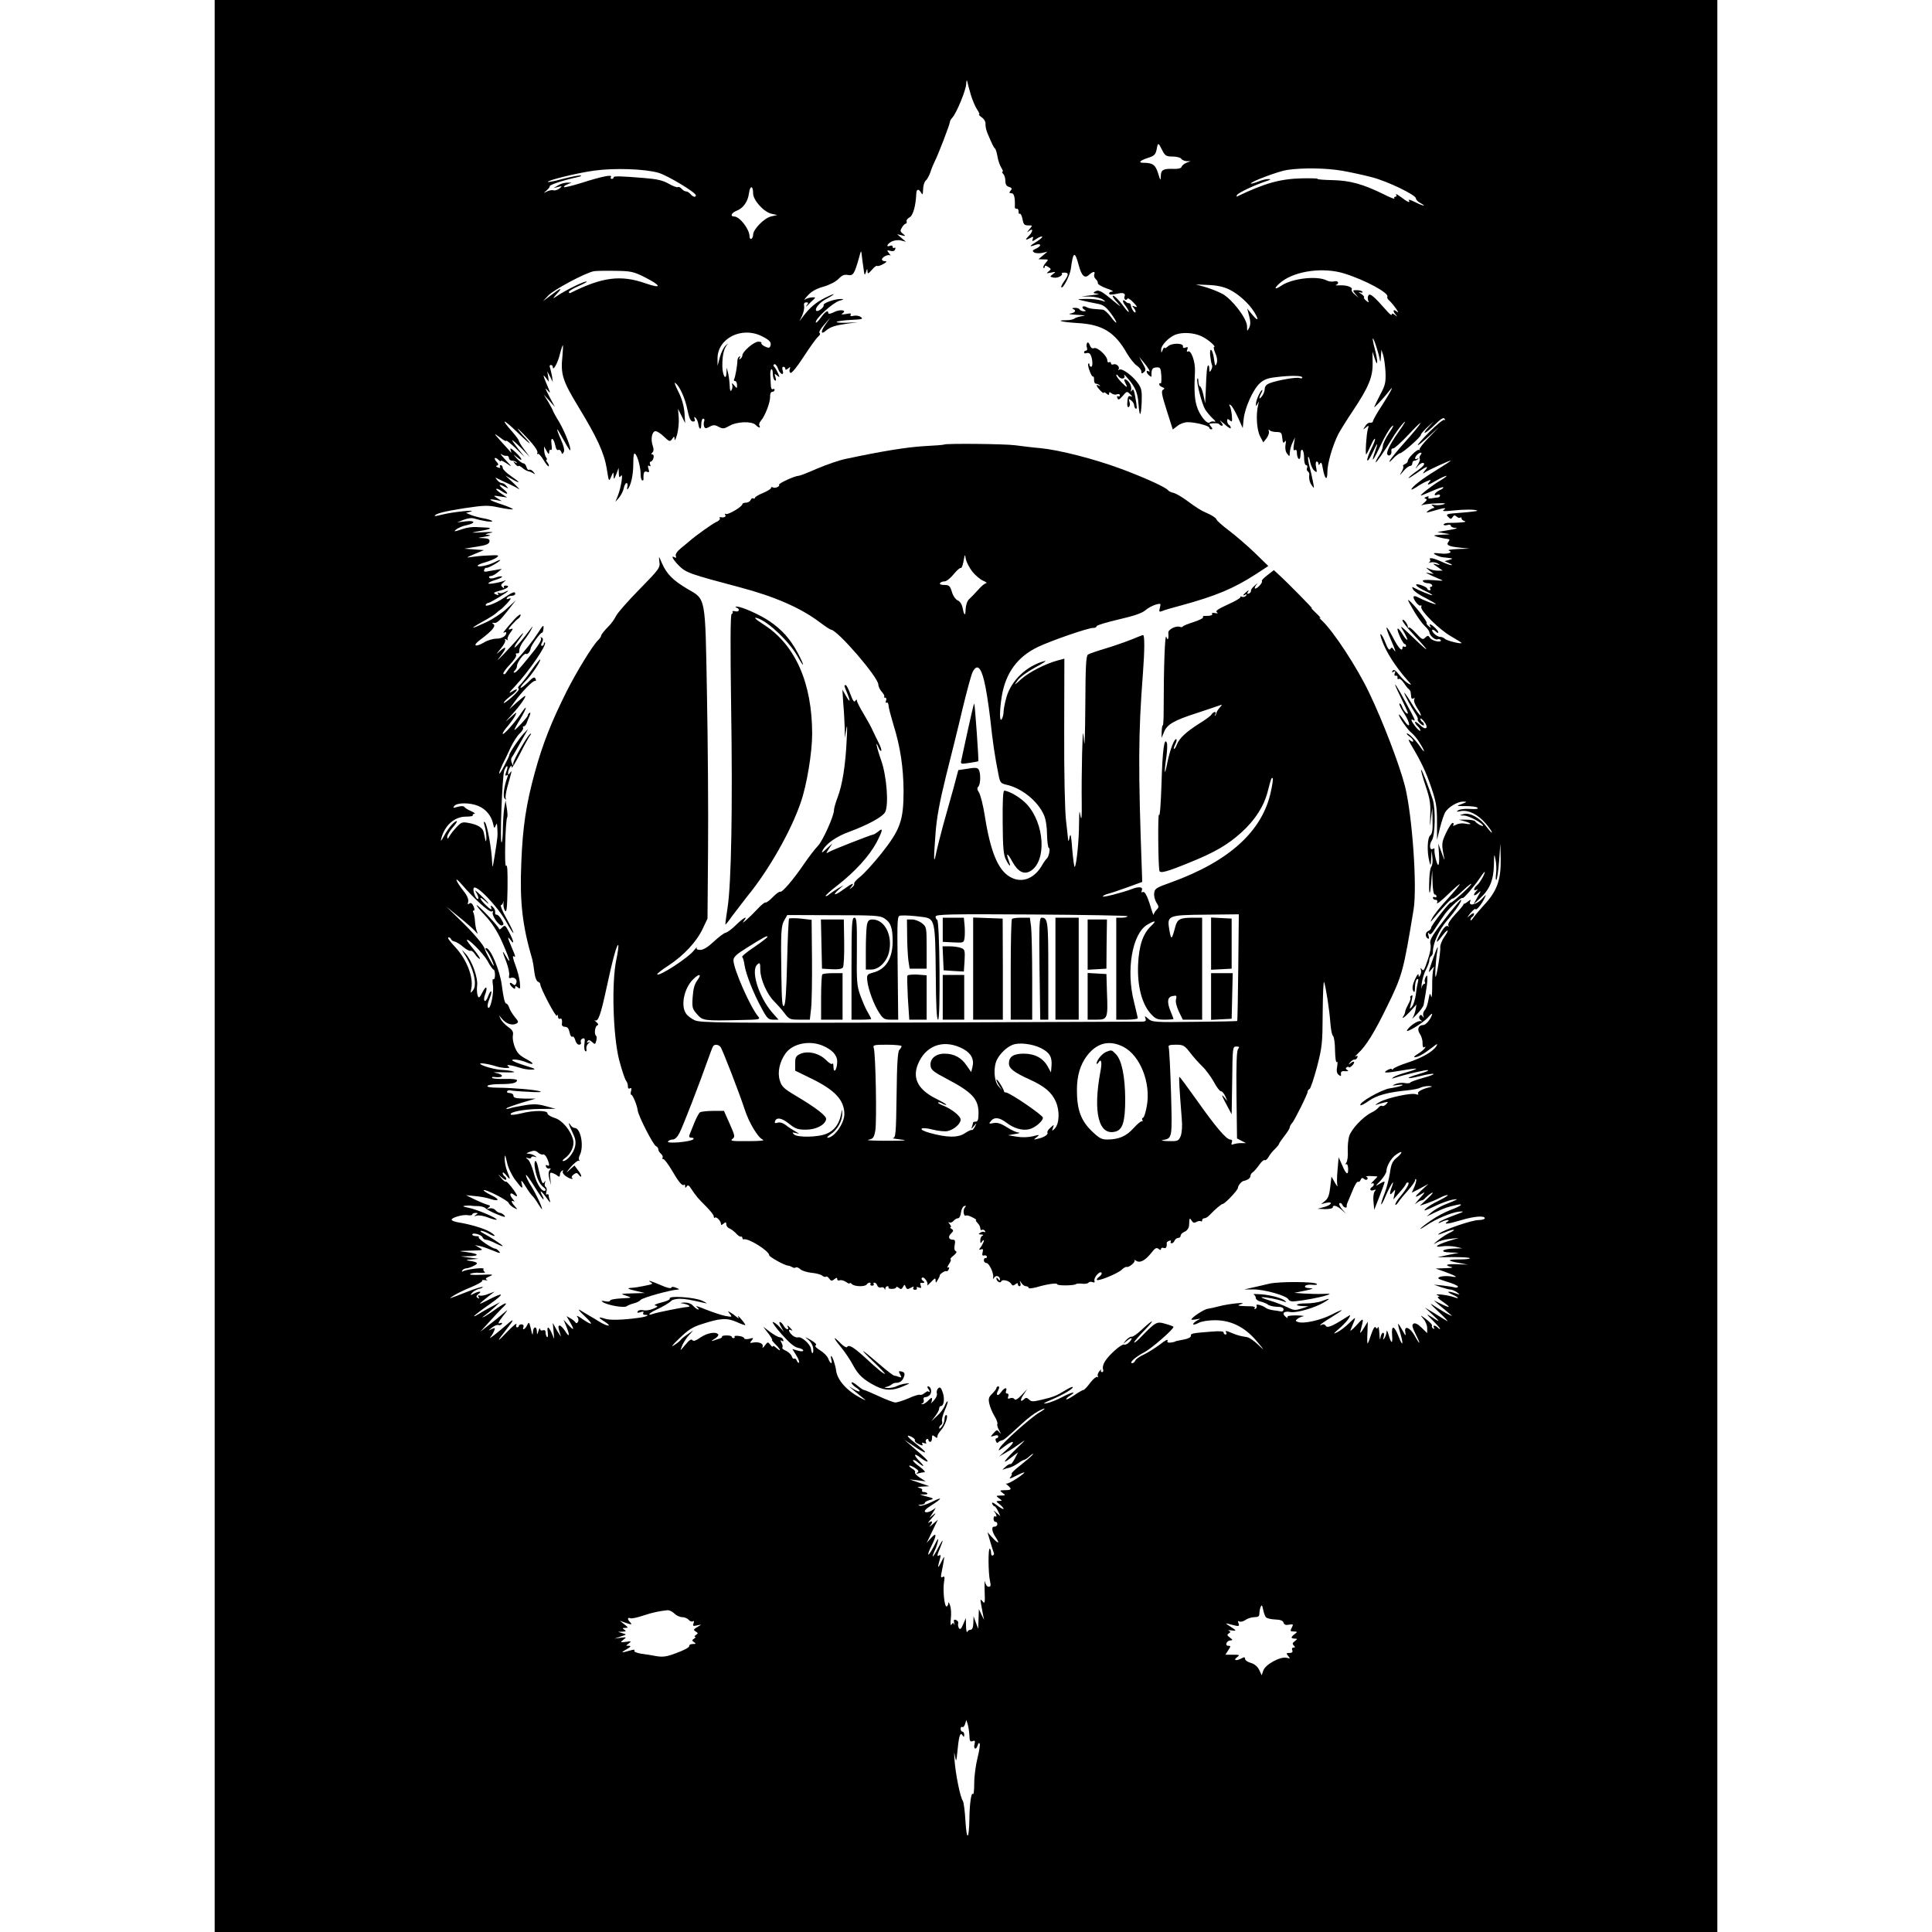 <?xml version="1.0" standalone="no"?>
<!DOCTYPE svg PUBLIC "-//W3C//DTD SVG 20010904//EN"
 "http://www.w3.org/TR/2001/REC-SVG-20010904/DTD/svg10.dtd">
<svg version="1.0" xmlns="http://www.w3.org/2000/svg"
 width="1080pt" height="1080pt" viewBox="0 0 1080 1080"
 preserveAspectRatio="xMidYMid meet">
<g transform="translate(0,1080) scale(0.1,-0.1)"
fill="#000000" stroke="none">
<path d="M1200 5400 l0 -5400 4200 0 4200 0 0 5400 0 5400 -4200 0 -4200 0 0
-5400z m4227 4870 c9 -30 25 -67 35 -82 11 -16 16 -28 11 -28 -4 0 3 -7 15
-16 14 -10 22 -25 21 -37 -1 -12 4 -35 11 -52 27 -63 35 -80 42 -85 4 -3 10
-23 14 -45 3 -21 13 -49 21 -62 8 -13 12 -23 7 -23 -4 0 -3 -5 4 -12 7 -7 12
-24 12 -39 0 -19 6 -30 21 -34 16 -5 18 -10 8 -21 -9 -11 -8 -14 5 -14 15 0
21 -24 19 -77 0 -7 4 -11 11 -10 6 1 10 -6 10 -15 -1 -10 2 -15 7 -13 4 3 11
-10 15 -30 5 -29 10 -35 32 -35 25 0 25 0 6 -22 -15 -19 -16 -20 -1 -9 24 19
22 -4 -3 -29 -22 -22 -19 -25 10 -10 16 9 18 8 13 -6 -5 -15 -3 -15 21 1 15
10 29 15 32 12 3 -2 -11 -15 -30 -27 -42 -25 -46 -33 -11 -20 34 13 41 -4 8
-19 -22 -10 -24 -14 -12 -22 7 -5 28 -6 44 -3 l30 7 -25 -21 -25 -21 29 -1
c28 0 29 0 11 -20 -10 -11 -15 -23 -12 -27 4 -3 7 -1 7 5 0 9 5 9 19 0 18 -11
18 -13 3 -25 -15 -12 -13 -12 13 -7 28 6 29 5 11 -8 -19 -15 -18 -15 5 -20 22
-4 54 13 44 24 -2 2 5 4 15 4 25 0 25 -11 -1 -48 -12 -16 -19 -31 -16 -34 9
-10 48 65 53 103 13 98 22 102 44 21 16 -61 34 -77 58 -54 23 20 36 21 29 2
-3 -8 1 -20 8 -26 8 -7 13 -17 12 -23 -1 -6 21 -19 48 -29 28 -9 42 -17 33
-18 -10 0 -18 -5 -18 -10 0 -9 13 -9 55 0 24 5 37 -1 32 -15 -4 -8 -2 -17 3
-20 4 -3 10 0 12 5 2 6 17 -3 33 -20 23 -24 25 -30 10 -24 -18 7 -19 6 -6 -9
8 -10 11 -20 8 -23 -6 -6 -24 23 -26 41 -1 6 -5 10 -10 10 -5 0 -13 3 -17 8
-19 19 -23 4 -5 -19 12 -15 21 -31 21 -37 0 -5 -13 8 -28 29 -31 42 -62 71
-62 58 0 -4 12 -21 28 -38 22 -25 19 -23 -18 7 -75 63 -89 70 -111 56 -10 -6
-6 -9 16 -11 17 -1 3 -4 -30 -8 l-60 -7 51 -1 c27 -1 59 -9 70 -17 18 -14 17
-14 -9 -5 -16 5 -54 10 -85 9 -52 -1 -54 -2 -22 -9 19 -5 55 -12 80 -17 36 -6
50 -16 77 -51 18 -24 33 -48 33 -54 0 -6 -13 7 -29 29 -16 22 -37 41 -47 42
-11 1 -32 3 -49 4 -16 1 -36 6 -43 11 -7 4 -16 5 -20 1 -3 -3 0 -10 8 -15 13
-8 12 -10 -2 -10 -9 0 -20 5 -23 10 -3 6 -16 10 -28 9 -12 0 -16 -3 -9 -6 21
-8 13 -21 -15 -26 -16 -2 1 -5 37 -7 44 -2 54 -5 30 -7 -19 -3 -39 -9 -44 -14
-6 -5 -26 -9 -45 -9 -67 0 -22 -11 65 -16 137 -8 207 -51 274 -170 17 -28 41
-59 55 -68 14 -9 25 -24 25 -32 0 -13 3 -14 14 -5 13 11 12 18 -6 49 l-20 37
21 -25 c29 -34 47 -65 32 -56 -16 10 -14 -9 3 -23 11 -9 14 -9 13 1 -1 34 5
43 27 44 22 2 25 -3 28 -46 1 -27 0 -46 -4 -43 -5 2 -8 0 -8 -5 0 -6 8 -13 17
-16 14 -6 15 -9 4 -15 -11 -7 -6 -30 21 -115 l34 -107 26 20 c14 12 40 21 58
21 42 0 120 -20 120 -31 0 -5 5 -9 11 -9 8 0 8 5 -1 15 -7 8 -11 15 -9 16 24
5 51 4 55 -3 3 -4 10 -8 16 -8 6 0 3 10 -8 23 -10 12 -2 6 19 -12 20 -19 37
-30 37 -24 0 7 -4 15 -10 18 -5 3 -10 13 -10 22 0 13 3 13 15 3 13 -11 14 -7
11 28 -2 22 -7 46 -12 53 -5 8 -3 10 6 4 7 -4 25 -35 40 -68 l27 -60 5 49 c6
62 51 164 89 200 22 21 43 30 87 35 84 11 152 10 152 -1 0 -5 -7 -7 -15 -3
-17 6 -122 -12 -167 -29 -18 -7 -28 -18 -28 -32 0 -11 -7 -30 -15 -40 -17 -23
-20 -14 -5 15 6 10 8 19 6 19 -9 0 -36 -59 -35 -77 0 -16 1 -16 10 2 7 15 7
12 2 -10 -13 -52 -8 -138 11 -174 l18 -34 18 23 c10 13 16 31 13 39 -3 10 -1
12 4 6 4 -5 22 -10 38 -10 27 0 30 -4 33 -34 3 -27 6 -31 14 -20 7 10 8 5 4
-17 -3 -19 0 -39 9 -50 14 -18 14 -18 15 6 1 14 7 39 15 55 l14 30 -6 -39 c-4
-28 -3 -37 6 -32 7 5 11 -2 11 -18 0 -14 5 -28 10 -31 6 -4 10 7 10 25 0 18 4
29 10 25 6 -3 10 -24 10 -46 0 -22 5 -39 11 -39 6 0 9 -7 6 -15 -4 -8 -2 -17
4 -20 5 -4 9 -12 8 -18 -3 -25 2 -44 15 -62 13 -18 13 -16 6 20 -4 22 -13 62
-20 88 -7 26 -10 50 -7 53 2 3 8 -11 11 -30 4 -18 14 -40 23 -47 15 -13 16
-11 10 19 -4 18 -2 32 3 32 6 0 10 -6 10 -12 0 -10 3 -9 9 1 6 10 11 2 15 -25
11 -63 26 -76 26 -23 0 49 29 149 62 214 12 22 48 80 81 129 88 132 111 188
110 266 l-1 65 13 -40 c18 -56 18 -12 0 55 -8 30 -13 56 -11 58 5 4 33 -83 39
-118 3 -17 5 -13 6 15 l3 40 10 -30 c5 -16 11 -59 13 -95 2 -57 -1 -73 -29
-125 -17 -33 -32 -64 -34 -70 -4 -11 51 48 81 86 35 47 15 5 -35 -73 -29 -44
-53 -86 -53 -92 0 -6 -7 -10 -15 -9 -9 2 -22 -7 -29 -20 -13 -21 -13 -21 4 -7
17 14 18 13 11 -10 -8 -27 -15 -140 -9 -140 2 0 13 21 24 46 11 26 22 44 25
41 3 -3 -6 -28 -21 -57 -14 -28 -24 -57 -22 -63 3 -7 16 13 30 43 29 62 34 63
12 1 -23 -66 -8 -47 34 42 21 45 48 91 60 102 16 14 12 3 -13 -34 -20 -29 -36
-63 -36 -75 0 -11 -9 -34 -20 -51 -11 -16 -20 -34 -20 -39 0 -9 52 66 93 134
15 25 39 59 53 75 31 36 22 17 -22 -45 -43 -61 -66 -109 -59 -120 9 -15 26 -1
23 18 -2 9 2 16 9 15 6 -2 46 34 89 80 96 103 81 71 -21 -43 -42 -47 -81 -94
-86 -105 -6 -12 0 -8 17 10 15 16 33 30 40 31 17 3 120 94 117 104 -1 4 15 22
35 41 l37 34 -29 -32 c-45 -50 -18 -39 35 13 33 33 49 42 54 33 5 -7 4 -10 -2
-6 -5 3 -43 -28 -83 -68 -85 -86 -86 -100 -2 -23 l57 52 -58 -60 c-32 -33 -55
-63 -52 -67 3 -4 2 -5 -2 -2 -9 7 -63 -45 -63 -61 0 -6 -7 -15 -16 -18 -9 -4
-14 -9 -10 -13 3 -3 -1 -18 -10 -32 -13 -22 -11 -21 10 4 14 17 31 30 38 30 7
0 13 7 13 15 0 8 5 15 12 15 6 0 15 4 20 9 5 5 3 6 -4 2 -16 -9 -17 6 -1 22
16 16 33 15 19 -1 -6 -8 -8 -17 -5 -20 4 -4 -1 -19 -10 -34 -17 -28 -17 -28 2
-6 11 12 24 18 31 14 7 -5 -4 -19 -33 -40 -25 -17 -48 -36 -52 -42 -3 -6 16 6
44 25 56 41 74 46 46 14 -10 -13 -12 -18 -4 -12 19 14 150 74 150 69 0 -2 -37
-26 -82 -54 -76 -46 -138 -94 -138 -107 0 -3 12 3 28 13 15 11 40 25 56 32 26
11 28 10 16 -3 -17 -22 -9 -20 41 9 24 14 49 25 54 25 6 0 -10 -12 -35 -27
-41 -24 -117 -83 -107 -83 3 0 30 11 62 25 32 14 60 24 63 21 2 -3 -7 -11 -22
-17 -27 -13 -37 -35 -11 -25 8 3 15 1 15 -4 0 -6 -6 -10 -12 -11 -7 0 -23 -2
-36 -5 -14 -2 -21 0 -17 6 4 6 -1 7 -11 3 -13 -5 -14 -8 -5 -11 10 -3 7 -10
-10 -24 -13 -11 -18 -16 -10 -12 8 4 44 9 80 10 45 2 58 1 41 -5 -14 -5 -36
-6 -50 -4 -20 4 -22 2 -10 -6 8 -6 10 -11 4 -11 -5 0 -19 -7 -30 -15 -17 -13
-13 -13 31 0 59 17 76 19 55 4 -11 -7 4 -8 50 -3 64 7 131 7 138 -1 2 -2 -38
-7 -88 -11 -84 -6 -90 -8 -75 -23 13 -14 17 -14 25 -2 7 12 12 12 23 3 7 -7
17 -9 20 -5 4 3 7 1 7 -5 0 -6 8 -13 18 -15 18 -5 -28 -10 -85 -10 -18 1 -33
-4 -33 -9 0 -5 9 -6 20 -3 11 4 20 2 20 -4 0 -6 12 -12 28 -12 15 -1 -2 -6
-38 -12 l-65 -11 40 -7 c39 -6 39 -6 -15 -8 -50 -3 -52 -4 -25 -12 17 -5 40
-10 52 -11 17 -2 19 -5 11 -15 -16 -20 -3 -27 60 -34 l57 -6 -65 -2 c-36 -2
-59 -5 -52 -8 27 -11 -2 -22 -46 -17 -39 4 -44 3 -28 -7 11 -6 29 -13 40 -14
64 -7 63 -7 36 -15 l-25 -7 25 -11 c14 -6 20 -11 14 -11 -7 -1 -31 8 -55 19
-47 21 -74 26 -65 11 4 -5 0 -12 -6 -15 -7 -3 -3 -3 9 0 13 3 31 0 40 -6 15
-9 14 -10 -7 -5 -24 6 -23 5 5 -14 l30 -21 -28 0 c-16 0 -38 5 -50 11 -19 9
-18 7 3 -10 l25 -20 -25 5 c-22 4 -23 3 -5 -5 11 -6 36 -17 55 -25 35 -14 34
-14 -29 -9 -44 3 -61 1 -57 -6 4 -6 16 -11 26 -11 10 0 22 -4 25 -10 3 -5 1
-10 -5 -10 -6 0 -8 -4 -5 -10 3 -5 2 -10 -4 -10 -5 0 -11 4 -13 10 -1 5 -18
14 -36 20 -46 13 -27 -10 28 -35 22 -10 38 -20 36 -22 -3 -3 -72 25 -109 45
-5 2 -3 -4 3 -14 7 -11 38 -32 71 -48 32 -17 57 -31 55 -33 -3 -4 -72 23 -99
38 -11 6 -21 8 -24 5 -9 -9 27 -57 37 -51 6 3 8 0 5 -7 -8 -20 103 -130 168
-166 31 -18 57 -34 57 -36 0 -8 -82 12 -93 23 -6 6 -18 11 -27 11 -9 0 -25 9
-35 20 -19 21 -7 28 13 8 7 -7 12 -8 12 -2 0 10 -36 44 -46 44 -3 0 -2 -6 2
-12 5 -9 2 -8 -9 1 -10 8 -15 16 -12 19 5 5 -52 81 -88 116 -24 23 -22 17 20
-55 18 -30 44 -66 58 -79 14 -13 25 -28 25 -33 0 -18 31 -46 45 -41 7 3 15 1
18 -3 11 -17 -45 -8 -58 10 -11 16 -14 16 -28 3 -13 -14 -19 -11 -50 23 -20
22 -38 37 -41 33 -3 -3 -6 -1 -6 4 0 16 -29 51 -30 36 0 -8 26 -41 58 -75 97
-104 101 -116 8 -27 -79 76 -85 80 -61 42 14 -24 24 -46 22 -48 -3 -3 -15 11
-27 31 -12 20 -24 34 -27 31 -7 -7 29 -86 39 -86 4 0 8 -5 8 -11 0 -5 -4 -7
-10 -4 -5 3 -10 1 -10 -4 0 -29 -23 -4 -54 57 -41 78 -48 69 -11 -14 26 -59
32 -80 15 -54 -8 12 -12 12 -18 2 -6 -9 -14 1 -26 32 -22 57 -41 72 -21 17 23
-65 75 -147 144 -225 23 -25 24 -27 5 -18 -12 6 -35 28 -51 48 -22 28 -32 34
-38 24 -6 -9 -4 -11 5 -5 10 6 12 4 7 -8 -4 -10 -2 -16 6 -14 7 1 11 -4 9 -11
-1 -8 2 -11 7 -7 6 3 18 -7 28 -22 10 -15 22 -31 28 -35 5 -4 11 -13 11 -20 1
-7 2 -19 3 -26 0 -7 6 -10 13 -6 7 4 8 3 4 -5 -5 -7 3 -29 18 -52 15 -21 22
-39 17 -39 -4 0 -27 30 -50 68 -22 37 -41 63 -41 59 0 -9 39 -81 65 -121 8
-12 13 -25 10 -28 -3 -2 4 -13 15 -23 11 -10 20 -13 20 -7 0 6 -4 14 -10 17
-5 3 -10 11 -10 17 0 5 8 0 19 -13 30 -37 14 -56 -20 -23 -16 15 -29 23 -29
17 0 -6 7 -16 15 -23 8 -7 15 -18 15 -24 0 -6 -11 3 -25 19 -25 31 -33 51 -15
40 16 -10 12 0 -41 97 -64 119 -82 138 -29 31 22 -45 40 -84 40 -88 0 -14 -22
9 -31 32 -5 14 -12 23 -16 20 -3 -4 9 -29 27 -56 38 -60 35 -93 -3 -36 -15 22
-27 35 -27 30 0 -15 51 -88 72 -103 10 -8 30 -31 43 -53 28 -43 35 -68 8 -29
-25 38 -66 80 -77 80 -6 0 0 -7 12 -16 12 -8 22 -20 22 -26 0 -6 -7 -5 -17 3
-13 10 -11 3 6 -26 56 -94 82 -149 112 -237 27 -80 32 -107 32 -193 l0 -100
16 65 c9 36 22 75 29 88 17 30 70 62 102 61 22 0 22 -2 -8 -13 -34 -12 -33
-12 22 -12 31 0 60 -4 65 -9 7 -7 -7 -9 -39 -7 -27 2 -57 -1 -67 -7 -15 -9
-12 -10 13 -5 43 8 96 -19 139 -69 19 -22 35 -45 35 -50 0 -6 -13 9 -30 31
-36 50 -94 82 -130 71 -24 -7 -24 -7 5 -8 27 -1 105 -43 105 -57 0 -7 -38 14
-44 25 -3 5 -25 9 -48 9 l-43 0 33 -9 c40 -12 42 -21 3 -13 -16 3 -39 1 -51
-6 -15 -8 -20 -8 -16 -1 4 6 2 11 -4 11 -5 0 -22 -25 -36 -55 -26 -55 -27 -63
-10 -145 3 -14 -3 0 -14 30 l-20 55 4 -58 c2 -31 1 -59 -4 -62 -7 -4 -25 70
-21 88 1 5 -3 6 -9 2 -18 -11 -22 23 -6 47 19 27 22 175 5 229 -24 74 -61 170
-65 166 -2 -2 9 -42 25 -90 24 -71 29 -99 26 -164 -2 -73 -2 -74 4 -18 l8 60
1 -71 c2 -53 -2 -75 -13 -84 -16 -13 -19 -91 -5 -145 7 -28 8 -27 10 15 l3 45
4 -38 c3 -21 0 -44 -5 -50 -6 -7 -11 -37 -12 -67 -4 -90 3 -111 10 -30 l6 75
2 -67 c1 -38 6 -68 12 -68 6 0 10 -5 10 -11 0 -5 -4 -7 -10 -4 -5 3 -10 1 -10
-4 0 -6 7 -11 15 -11 9 0 12 -6 8 -17 -3 -10 24 11 61 47 36 35 66 61 66 57 0
-4 -30 -40 -67 -81 -38 -40 -76 -88 -86 -107 -11 -19 -12 -26 -4 -16 59 71
110 126 117 124 5 -1 32 20 60 47 29 27 48 42 44 33 -12 -19 -114 -111 -114
-102 0 4 -25 -23 -55 -61 -30 -38 -55 -74 -55 -80 0 -7 -7 -14 -15 -18 -18 -6
-20 -32 -4 -42 8 -4 9 1 4 17 -4 16 -3 20 3 11 7 -10 16 -3 36 30 15 24 39 59
54 80 28 37 94 97 98 88 4 -6 64 64 98 114 14 21 26 36 26 32 0 -14 -29 -63
-44 -75 -19 -16 -21 -35 -3 -25 10 6 10 4 0 -7 -22 -22 -14 -33 8 -13 20 18
20 18 -2 -21 l-22 -40 38 35 c53 49 74 101 76 185 1 64 2 66 9 30 5 -22 6 -58
3 -80 -3 -22 -2 -37 2 -33 4 4 11 51 15 105 l7 98 2 -84 c2 -121 -21 -183 -94
-261 -23 -25 -49 -56 -59 -70 -9 -13 -16 -19 -16 -13 0 7 5 15 10 18 6 3 10
11 10 17 0 6 -10 3 -22 -8 -20 -17 -19 -15 2 12 14 17 27 27 28 22 4 -10 34
26 51 62 11 23 10 22 -15 -5 -29 -32 -76 -43 -66 -15 5 13 4 13 -13 0 -10 -8
-20 -14 -22 -12 -1 1 -3 -1 -2 -4 0 -3 -20 -28 -46 -55 -28 -30 -43 -54 -39
-62 4 -6 4 -9 -1 -5 -10 9 -28 -10 -49 -51 -23 -44 -17 -47 14 -5 34 45 46 43
14 -3 -14 -20 -24 -46 -23 -58 3 -21 -20 -165 -26 -165 -5 0 1 96 9 140 8 44
2 33 -29 -55 -22 -65 -23 -68 -4 -45 16 19 19 20 12 5 -4 -11 -8 -56 -7 -100
0 -44 -3 -69 -6 -55 -6 22 -8 19 -15 -19 -4 -25 -13 -51 -21 -58 -7 -8 -11
-21 -8 -31 5 -13 4 -14 -4 -3 -7 10 -11 10 -17 1 -4 -7 -1 -16 6 -22 11 -7 11
-8 -1 -6 -16 3 -60 -27 -74 -50 -14 -23 89 39 117 71 19 22 26 26 21 12 -10
-27 -34 -55 -49 -55 -26 0 -35 -25 -18 -49 9 -13 16 -37 15 -52 0 -19 3 -27
10 -23 7 5 8 2 3 -5 -4 -7 -21 -21 -39 -32 -17 -10 -25 -19 -18 -19 19 0 50
18 96 53 29 23 35 26 26 10 -20 -32 -80 -66 -161 -93 -41 -13 -77 -29 -81 -35
-4 -5 -8 -6 -8 -2 0 4 -9 3 -21 -3 -35 -19 -16 -20 71 -5 46 8 85 13 87 11 2
-2 -22 -11 -54 -20 -32 -9 -65 -21 -73 -27 -12 -9 -11 -10 4 -5 58 19 178 47
188 44 7 -3 -16 -12 -51 -22 -81 -23 -73 -32 9 -11 34 9 67 14 73 12 6 -2 -19
-12 -56 -22 -37 -10 -70 -22 -73 -26 -3 -5 -17 -6 -32 -3 -15 3 -38 0 -52 -6
-22 -9 -20 -10 15 -5 56 7 14 -10 -47 -19 -46 -7 -176 -81 -163 -94 3 -3 24 8
48 25 42 30 108 48 215 58 29 3 62 9 72 15 10 5 31 9 47 9 20 -1 22 -3 8 -6
-43 -9 -74 -26 -68 -36 4 -6 0 -8 -11 -4 -25 10 -159 -19 -203 -43 -21 -12
-30 -19 -20 -16 11 4 31 9 45 13 23 5 24 4 11 -9 -8 -9 -18 -13 -23 -10 -5 3
-14 -1 -20 -9 -6 -8 -24 -21 -41 -29 -46 -23 -111 -92 -123 -131 -6 -19 -9
-56 -8 -84 2 -27 -2 -56 -8 -64 -6 -8 -6 -12 -1 -9 6 3 10 -7 11 -23 2 -42
-11 -36 -33 17 l-20 45 -6 -70 c-4 -38 -4 -78 -1 -88 3 -10 -3 -3 -14 16 l-19
34 -7 -59 c-5 -44 -12 -64 -29 -77 l-22 -18 28 7 c41 9 32 -11 -10 -23 l-38
-10 43 -2 c23 0 42 4 42 9 0 17 22 11 49 -12 l26 -23 -23 26 c-13 15 -19 30
-14 33 6 3 12 -1 16 -9 5 -15 28 -22 24 -7 -1 4 3 18 10 32 6 14 18 44 28 67
10 23 21 40 26 37 4 -3 11 2 14 11 5 11 10 13 19 5 8 -7 15 -7 19 -1 3 5 0 11
-6 13 -7 3 4 4 24 4 21 -1 38 -2 38 -3 0 -1 -10 -12 -22 -24 -13 -12 -17 -19
-10 -15 14 8 17 -10 2 -19 -17 -11 -11 -25 8 -18 14 5 15 4 6 -8 -6 -8 -9 -34
-6 -58 l4 -44 29 74 c16 41 29 77 29 82 0 4 -12 0 -27 -10 -27 -16 -27 -15 5
18 17 19 32 43 32 52 0 27 27 74 52 91 37 27 44 18 10 -12 -28 -22 -35 -37
-42 -87 -5 -33 -18 -84 -29 -113 -30 -75 -25 -89 5 -17 27 62 54 103 35 52
-16 -41 -13 -54 5 -31 15 18 15 18 9 -11 l-6 -30 35 40 c20 22 35 43 36 48 0
4 5 7 10 7 13 0 -6 -34 -42 -78 -16 -18 -28 -38 -28 -45 0 -6 8 0 17 13 9 14
34 44 55 67 21 24 38 48 38 54 0 7 3 10 6 7 3 -3 -1 -21 -9 -41 l-15 -34 47
24 46 25 -39 -36 c-42 -39 -42 -46 2 -19 22 14 20 9 -13 -27 -22 -25 -31 -37
-19 -27 11 9 25 17 31 17 6 0 16 7 23 16 8 8 23 20 34 26 12 5 1 -8 -23 -31
l-44 -41 41 14 c22 8 54 21 70 30 17 9 37 16 44 16 7 -1 -14 -14 -46 -30 -32
-15 -68 -37 -78 -48 -14 -14 -1 -10 49 14 37 18 84 35 103 38 38 5 39 6 -51
-31 -19 -8 -49 -25 -65 -38 l-29 -25 50 24 c51 24 66 29 120 41 43 9 20 -8
-40 -30 -27 -10 -76 -36 -107 -58 -61 -42 -82 -65 -25 -27 53 36 140 72 182
77 35 3 30 0 -30 -22 -38 -14 -74 -30 -80 -36 -7 -8 -4 -8 12 0 28 14 55 15
33 1 -25 -16 7 -12 80 10 70 21 130 26 130 10 0 -5 -16 -10 -34 -10 -38 0
-193 -53 -222 -76 -12 -8 0 -6 30 6 56 23 75 20 24 -4 -18 -9 -46 -28 -63 -42
-25 -21 -26 -22 -4 -10 14 9 48 18 75 21 l49 5 -57 -17 c-66 -21 -89 -38 -38
-30 19 3 53 2 75 -2 l40 -9 -45 -1 c-67 -2 -88 -20 -25 -22 l50 -2 -60 -12
-60 -13 87 1 c48 0 91 -2 94 -6 4 -4 -21 -7 -56 -7 -72 0 -74 -7 -3 -20 l48
-9 -62 2 c-59 2 -72 -5 -28 -16 11 -3 -5 -5 -35 -6 l-55 -2 54 -19 c65 -24 78
-34 31 -25 -19 3 -46 2 -59 -2 -20 -8 -16 -11 38 -28 34 -10 61 -22 61 -27 0
-5 -8 -7 -17 -5 -10 3 -40 8 -68 11 l-50 5 40 -14 c22 -7 47 -14 56 -14 8 -1
24 -8 35 -16 18 -14 17 -14 -9 -5 -42 15 -57 11 -19 -6 36 -16 44 -28 10 -15
-33 12 -118 22 -93 11 13 -6 15 -9 5 -9 -8 -1 2 -12 23 -26 49 -34 47 -40 -5
-15 l-43 21 25 -22 c14 -12 39 -32 55 -46 26 -21 27 -23 5 -12 -14 6 -45 25
-70 41 -44 29 -44 28 15 -28 33 -31 53 -53 45 -49 -8 5 -40 24 -70 43 l-55 33
45 -42 c45 -42 42 -43 -15 -6 -24 15 -21 11 13 -23 23 -23 42 -44 42 -48 0 -3
-5 -1 -12 6 -15 15 -31 16 -22 0 4 -7 3 -8 -5 -4 -6 4 -9 11 -6 16 3 4 -12 20
-33 36 -34 25 -35 25 -16 3 12 -13 22 -37 22 -52 l0 -29 -32 31 c-20 20 -36
27 -44 22 -11 -7 -8 -19 13 -62 30 -59 23 -60 -9 -2 -26 45 -59 55 -50 15 4
-23 1 -21 -16 11 -11 20 -22 37 -24 37 -2 0 2 -21 10 -47 21 -69 16 -86 -7
-26 -25 65 -42 69 -37 8 4 -50 -5 -48 -20 5 -6 21 -11 27 -11 15 -1 -11 -6
-27 -12 -35 -8 -12 -9 -10 -4 8 4 12 2 22 -4 22 -5 0 -12 -12 -14 -27 -2 -18
-5 -9 -6 22 -2 28 -5 44 -8 36 -4 -10 -7 -10 -13 -1 -5 8 -14 -7 -25 -39 -9
-28 -18 -51 -20 -51 -2 0 -3 27 -1 61 l2 61 -24 -39 c-13 -21 -21 -29 -18 -18
22 83 21 84 -23 35 -23 -25 -37 -35 -31 -23 5 12 14 33 20 48 9 24 7 23 -28
-11 -20 -20 -50 -43 -67 -51 -25 -13 -23 -9 13 22 23 20 47 46 53 58 11 20 11
20 -22 -1 -74 -47 -100 -57 -108 -43 -5 8 -14 10 -20 7 -6 -4 -11 -5 -11 -2 0
2 27 21 60 41 33 20 60 38 60 41 0 2 -27 -9 -59 -26 -62 -31 -155 -51 -185
-40 -15 5 -16 8 -4 17 7 6 22 13 33 15 11 2 -6 4 -37 5 -39 0 -55 -3 -51 -11
4 -6 -1 -5 -10 3 -24 19 -10 34 26 27 34 -7 140 24 192 56 35 21 30 23 -16 5
-19 -7 -58 -13 -86 -13 -57 1 -75 -13 -20 -15 l32 -1 -40 -13 c-36 -11 -44
-10 -80 8 -22 11 -67 28 -100 38 -33 10 -51 18 -40 18 24 0 92 -13 120 -24 14
-5 17 -5 10 2 -16 16 -76 33 -136 38 -30 2 -48 2 -41 -1 6 -3 12 -12 12 -20 0
-7 12 -17 28 -20 15 -4 33 -11 40 -17 8 -6 30 -11 50 -12 26 0 37 -5 37 -15 0
-8 -7 -13 -15 -11 -8 2 -28 5 -44 7 -16 2 -34 8 -40 13 -18 14 -59 25 -52 13
3 -6 1 -14 -5 -18 -7 -4 -9 -3 -5 4 4 7 -6 10 -26 10 -18 0 -42 1 -53 2 -17 2
-17 3 5 11 35 12 -73 1 -125 -13 -22 -6 -50 -12 -63 -14 -21 -2 -92 -49 -92
-60 0 -2 12 -2 28 1 26 5 26 5 5 -6 -13 -7 -23 -16 -23 -21 0 -5 13 -2 30 7
17 9 55 15 92 15 90 0 167 -39 232 -116 48 -57 48 -58 8 -20 -23 22 -51 41
-64 42 -33 5 -49 9 -81 22 -35 15 -40 15 -32 2 3 -5 1 -10 -4 -10 -6 0 -11 5
-11 11 0 8 -22 9 -72 5 -102 -8 -113 -10 -111 -23 2 -7 -14 -16 -35 -20 -50
-10 -52 -10 -54 -13 -2 -1 -13 -4 -25 -5 -15 -2 -20 2 -16 12 3 9 -16 -1 -42
-22 -27 -20 -68 -46 -91 -57 -23 -10 -45 -26 -48 -34 -3 -8 -11 -14 -17 -14
-21 0 19 36 68 61 39 20 163 128 163 142 0 2 -20 10 -46 17 -49 14 -52 13
-146 -84 -15 -15 -28 -24 -28 -20 0 5 26 35 58 68 63 65 52 66 -17 2 -24 -23
-49 -40 -55 -38 -7 1 -21 -8 -32 -20 -19 -23 -19 -23 2 -6 28 25 41 23 19 -2
-10 -12 -24 -19 -31 -16 -14 5 -84 -56 -108 -95 -9 -14 -14 -34 -10 -43 3 -9
1 -16 -6 -16 -6 0 -8 6 -5 12 4 7 0 4 -9 -6 -8 -10 -13 -23 -9 -29 3 -6 2 -7
-4 -4 -5 3 -23 -12 -39 -33 -16 -22 -33 -40 -38 -40 -4 0 -28 -13 -52 -30 -24
-16 -44 -26 -44 -22 0 4 9 13 21 20 42 27 11 21 -42 -7 -30 -16 -70 -32 -89
-35 -25 -5 -17 1 30 21 68 29 124 63 116 70 -2 2 -21 -6 -43 -20 -47 -29 -64
-36 -132 -52 -47 -11 -56 -11 -69 2 -10 10 -18 11 -25 4 -23 -23 -27 -9 -7 21
l22 33 -32 -34 c-22 -23 -35 -30 -39 -22 -4 6 -15 9 -24 5 -13 -5 -16 -2 -11
10 4 9 1 16 -6 16 -7 0 -10 7 -6 15 8 23 -11 18 -28 -7 -19 -27 -32 -18 -16
11 7 14 7 21 0 21 -5 0 -10 -4 -10 -9 0 -5 -11 -19 -24 -32 -19 -18 -22 -28
-16 -55 4 -19 17 -50 29 -70 12 -19 19 -40 16 -44 -3 -5 2 -22 11 -37 10 -18
11 -22 2 -11 -14 17 -16 17 -34 -3 -19 -21 -19 -22 4 -15 13 5 22 3 22 -3 0
-6 -4 -11 -10 -11 -5 0 -7 -7 -3 -16 3 -9 9 -12 12 -7 3 4 12 9 20 11 14 3 22
10 116 96 28 26 67 56 88 67 46 24 49 18 5 -8 -48 -29 -205 -169 -219 -196
-11 -20 -10 -20 24 6 55 42 68 32 17 -14 l-45 -41 40 23 c22 12 58 36 80 52
32 23 29 19 -16 -24 -74 -71 -96 -103 -41 -60 l43 33 -18 -35 c-10 -19 -21
-33 -24 -31 -4 2 -18 -5 -30 -17 -13 -11 -18 -18 -12 -14 7 3 22 8 33 10 11 2
33 13 49 24 16 12 33 21 37 21 4 0 19 10 33 23 14 12 20 14 13 5 -7 -9 -38
-35 -68 -59 -30 -23 -52 -44 -49 -47 3 -3 -1 -12 -8 -20 -8 -10 2 -8 30 7 62
31 65 26 8 -13 -28 -18 -54 -32 -60 -29 -5 2 -2 -2 8 -10 25 -21 21 -27 -15
-27 -31 -1 -32 -1 -14 -15 19 -14 18 -15 -10 -15 -28 -1 -28 -1 -10 -15 20
-15 20 -15 0 -15 -18 -1 -18 -2 4 -19 36 -31 25 -36 -13 -7 -22 17 -32 21 -29
11 3 -8 9 -15 13 -15 4 0 13 -12 20 -27 l13 -28 -24 20 c-12 11 -17 13 -10 5
13 -15 17 -34 4 -26 -4 2 -8 -4 -8 -14 0 -10 5 -18 11 -17 5 1 10 -5 10 -13 0
-8 -7 -14 -16 -14 -19 2 -15 -28 8 -61 23 -35 14 -36 -17 -3 l-30 33 16 -55
c9 -30 18 -58 20 -62 2 -4 0 -9 -6 -13 -5 -3 -10 3 -10 14 0 11 -3 22 -7 24
-10 6 -9 -138 1 -181 6 -25 4 -32 -8 -32 -8 0 -17 12 -20 28 -2 15 -3 -8 -2
-50 3 -68 1 -76 -11 -60 -13 15 -14 14 -9 -14 3 -18 8 -45 11 -60 l6 -29 -15
30 -14 30 -2 -55 -2 -55 -13 35 -13 35 -1 -37 c-1 -26 -6 -38 -15 -38 -8 0
-17 -6 -19 -12 -3 -7 -6 7 -7 32 l-1 45 -15 -35 c-11 -26 -17 -31 -24 -21 -4
8 -6 20 -4 26 3 7 -2 15 -11 19 -13 5 -15 1 -11 -17 3 -12 3 -16 0 -8 -5 11
-8 11 -15 0 -5 -9 -7 4 -4 31 3 25 2 59 -4 75 -5 17 -10 22 -10 13 -1 -10 -5
-18 -10 -18 -12 0 -21 91 -14 136 5 29 3 35 -7 29 -10 -6 -12 -1 -7 23 4 18 9
47 12 64 5 33 5 33 -15 -7 -19 -38 -20 -30 -5 24 5 16 4 21 -4 17 -15 -9 -14
-2 4 41 23 54 17 54 -11 0 -13 -26 -27 -47 -29 -47 -3 0 1 12 8 28 8 15 17 41
20 57 5 21 -1 15 -19 -22 -15 -29 -30 -53 -34 -53 -4 0 3 21 16 47 31 61 31
82 -1 46 l-25 -28 17 35 c9 19 23 49 31 65 l15 30 -29 -25 c-16 -14 -23 -18
-16 -10 18 21 15 34 -5 19 -10 -7 -2 5 17 26 21 24 25 32 10 20 l-24 -20 18
28 17 28 -23 -15 c-13 -8 -29 -12 -36 -8 -8 6 3 17 34 37 63 40 66 51 4 20
-28 -14 -59 -24 -68 -22 -12 3 -10 5 6 6 12 0 22 5 22 10 0 5 12 12 28 16 25
7 24 9 -23 21 -33 9 -39 12 -18 10 18 -1 30 1 27 6 -3 4 -12 8 -20 8 -8 0 -13
4 -9 9 3 5 -5 12 -17 14 -15 3 -8 5 17 7 l40 2 -55 19 -55 19 45 -5 45 -6 -33
21 c-18 11 -30 25 -27 30 3 5 -4 14 -16 20 -11 7 -18 14 -16 17 3 2 17 -3 32
-13 20 -13 23 -19 13 -26 -9 -7 -8 -8 5 -4 10 3 26 6 34 6 9 0 -3 14 -26 31
-24 17 -40 33 -37 36 3 4 14 -1 23 -9 37 -31 47 -30 15 2 -38 38 -35 52 4 21
15 -11 31 -21 37 -21 10 0 -9 20 -83 83 l-45 39 54 -36 c71 -48 85 -46 23 4
-60 47 -74 65 -38 49 14 -7 23 -16 20 -20 -2 -4 4 -13 15 -18 25 -14 34 -14
26 -1 -4 6 1 7 11 3 11 -4 15 -3 10 5 -3 6 -2 13 4 17 5 3 10 1 10 -4 0 -6 5
-11 10 -11 6 0 10 10 10 21 0 18 2 19 15 9 12 -10 15 -10 15 1 0 7 9 22 20 34
23 25 44 85 29 85 -5 0 -9 -10 -9 -22 0 -13 -7 -32 -15 -42 -8 -11 -15 -15
-15 -9 0 7 5 15 11 18 6 4 8 13 5 21 -3 7 4 34 15 60 11 25 19 48 16 50 -2 3
-10 -8 -16 -25 -7 -16 -26 -42 -44 -57 l-31 -29 22 29 c12 16 22 35 22 42 0 8
4 14 9 14 17 0 23 40 11 76 -9 27 -15 32 -25 24 -7 -6 -11 -19 -8 -29 3 -10
-5 -28 -19 -42 -13 -14 -20 -20 -15 -15 4 6 7 17 7 25 0 11 -5 9 -20 -7 -12
-12 -26 -22 -33 -21 -9 0 -9 2 0 5 7 3 9 12 6 20 -3 8 1 14 10 14 8 0 20 6 26
14 12 15 5 46 -11 46 -6 0 -5 -6 2 -15 10 -13 8 -21 -3 -12 -2 1 -11 -4 -20
-11 -9 -8 -20 -11 -24 -9 -5 3 -33 -5 -63 -19 -30 -13 -63 -23 -74 -24 -10 0
-52 16 -93 35 -41 19 -79 35 -83 35 -5 0 -22 12 -39 26 -17 14 -31 21 -31 15
0 -6 11 -18 25 -27 34 -22 23 -31 -12 -10 l-28 17 23 -20 c13 -11 36 -30 50
-41 26 -21 26 -21 2 -9 -82 40 -139 102 -146 157 -4 31 -21 82 -28 82 -2 0 -2
-9 1 -20 8 -29 -6 -25 -17 5 -5 14 -26 35 -46 47 -22 13 -31 24 -24 28 7 4 -3
15 -27 29 -38 21 -38 21 -13 0 15 -13 25 -33 26 -50 1 -32 -8 -31 -13 2 -4 26
-54 70 -72 63 -8 -2 -22 3 -32 12 -21 19 -26 39 -6 28 8 -5 8 -2 -2 9 -15 18
-26 23 -16 7 3 -5 2 -10 -4 -10 -6 0 -15 9 -21 20 -6 11 -15 20 -21 20 -5 0
-2 -12 7 -27 l16 -28 -25 28 c-14 15 -31 27 -37 27 -6 0 16 -31 50 -69 41 -46
70 -71 90 -75 17 -3 30 -10 30 -15 0 -6 -12 -6 -30 -1 l-31 9 22 -35 c12 -19
19 -38 15 -41 -3 -3 -8 2 -12 11 -3 9 -10 14 -14 11 -5 -3 -11 3 -14 13 -4 11
-18 24 -32 31 -15 6 -24 14 -21 18 4 3 2 15 -4 26 -8 15 -8 18 1 12 8 -5 11
-3 8 6 -3 8 -12 14 -20 14 -8 0 -32 14 -54 30 l-38 29 28 -37 c16 -20 25 -37
22 -37 -4 0 5 -11 19 -25 30 -30 34 -46 5 -20 -11 10 -20 14 -20 9 0 -5 -7 -1
-14 9 -13 17 -15 17 -31 -5 -10 -13 -15 -16 -12 -6 6 18 -21 29 -55 23 -17 -4
-18 -2 -6 12 12 15 10 16 -14 9 -16 -3 -28 -2 -28 3 0 5 -13 11 -29 13 -17 2
-28 1 -25 -4 3 -4 0 -8 -5 -8 -6 0 -11 3 -11 8 0 4 -13 7 -29 7 -16 0 -27 -3
-25 -6 2 -4 -4 -9 -14 -12 -9 -2 -26 -8 -37 -12 -11 -3 -7 1 8 10 15 9 25 20
22 25 -11 18 -60 10 -99 -16 -27 -19 -40 -23 -46 -15 -5 8 -18 0 -39 -26 -30
-36 -31 -37 -19 -8 6 17 23 43 37 59 l26 29 -32 -22 c-18 -12 -35 -26 -38 -31
-3 -5 -20 -19 -38 -30 -19 -13 -7 3 30 38 48 47 74 64 125 80 104 34 140 36
194 13 26 -12 48 -20 50 -18 2 1 -8 16 -22 32 -14 17 -22 23 -18 15 6 -12 4
-12 -12 1 -10 9 -26 20 -34 24 -13 8 -13 7 0 -10 14 -17 13 -18 -25 -11 -22 4
-71 21 -110 36 -38 16 -61 23 -51 15 11 -8 15 -15 9 -15 -5 0 -18 9 -28 20
-11 13 -29 19 -49 19 -27 -2 -28 -2 -6 -6 31 -6 46 -18 22 -19 -24 -1 -173
-31 -194 -39 -32 -12 -19 6 15 21 45 21 77 40 90 53 6 6 27 11 47 11 31 0 56
-5 145 -25 11 -3 2 4 -20 14 -42 20 -192 30 -181 12 3 -5 -18 -15 -47 -22 -32
-8 -45 -15 -33 -17 16 -3 14 -7 -13 -18 -18 -8 -43 -11 -56 -8 -13 3 -26 0
-30 -6 -5 -9 -1 -10 15 -5 15 5 20 4 16 -4 -4 -6 0 -11 10 -11 29 0 9 -10 -32
-16 -93 -13 -167 -15 -194 -5 -39 13 -38 6 3 -19 17 -11 25 -20 17 -20 -8 0
-31 10 -50 22 -19 12 -44 27 -55 33 -11 6 -33 20 -50 30 -18 11 -9 -2 25 -34
53 -50 42 -54 -25 -7 -16 11 -25 13 -18 5 7 -8 8 -20 4 -28 -6 -9 -11 -10 -15
-2 -4 6 -17 16 -28 22 l-21 12 21 -37 c25 -43 20 -46 -14 -9 l-24 26 15 -36
c21 -51 19 -68 -5 -29 -11 17 -25 32 -31 32 -11 0 -10 -9 5 -55 4 -11 -4 0
-19 25 l-25 45 4 -45 4 -45 -14 33 c-18 40 -28 41 -22 3 2 -17 1 -28 -4 -25
-4 3 -8 14 -8 24 0 13 -5 17 -15 14 -9 -4 -15 0 -16 7 -1 8 -5 3 -9 -11 -8
-24 -8 -24 -9 -2 -1 32 -21 27 -22 -5 -1 -21 -4 -17 -11 17 -10 41 -11 43 -21
23 -11 -24 -30 -33 -21 -10 3 8 -2 14 -11 14 -8 0 -15 -4 -15 -9 0 -4 -4 -8
-10 -8 -5 0 -7 8 -3 18 3 9 -20 -10 -52 -43 -61 -64 -62 -59 -1 18 40 50 41
60 4 27 -58 -51 -112 -93 -97 -75 9 11 19 28 22 38 6 15 4 16 -16 7 -20 -10
-20 -10 2 8 14 11 30 18 37 15 7 -2 15 0 19 6 4 7 0 8 -12 4 -12 -5 -7 7 16
37 34 43 34 44 5 19 -16 -14 -51 -43 -79 -64 l-50 -39 49 54 c27 30 60 65 73
78 40 37 21 34 -33 -4 -27 -20 -58 -40 -69 -45 -12 -6 -10 -2 5 8 14 10 38 30
55 46 l30 28 -45 -24 c-25 -13 -57 -31 -72 -41 -16 -10 -28 -16 -28 -13 0 3
39 33 88 67 89 63 81 71 -18 19 -52 -27 -50 -23 16 29 l29 22 -35 -13 c-19 -8
-41 -12 -49 -9 -9 3 -11 0 -6 -8 6 -9 4 -11 -5 -5 -10 6 -9 11 5 22 23 16 2
17 -28 1 -19 -10 -20 -9 -9 4 7 9 24 19 39 23 14 3 23 8 21 11 -3 2 -41 -9
-84 -26 -112 -44 -113 -44 -76 -21 19 12 63 33 98 47 35 15 62 30 59 34 -3 5
5 6 17 4 13 -2 17 -1 9 2 -10 5 -6 10 15 19 26 11 21 12 -46 9 -46 -2 -70 0
-61 5 8 5 32 8 54 6 21 -1 33 1 27 5 -7 4 -10 12 -7 17 7 10 -97 -2 -116 -14
-6 -3 -7 -1 -3 5 4 7 15 12 24 12 9 1 28 7 42 15 27 14 21 20 -30 28 -18 3
-14 5 15 7 l40 3 -50 7 -50 7 49 1 c61 2 52 14 -17 23 -50 6 -49 6 23 8 71 2
74 2 50 16 l-25 15 30 -6 c17 -4 50 -16 74 -26 35 -15 41 -15 31 -3 -7 8 -16
15 -21 15 -17 0 -99 56 -93 63 4 4 -2 7 -14 7 -12 0 -22 4 -22 9 0 13 51 0 57
-15 3 -8 12 -14 19 -14 8 0 33 -9 54 -20 22 -11 40 -18 40 -15 0 5 -68 50
-110 72 -14 7 -18 13 -10 13 8 -1 26 -7 40 -15 39 -22 49 -17 12 7 -32 20
-111 44 -180 55 -18 3 -34 9 -37 13 -7 12 62 33 91 27 13 -2 24 0 24 4 0 5 8
9 18 9 15 0 15 -2 2 -11 -12 -8 -11 -9 6 -4 12 3 41 -2 63 -11 23 -9 44 -14
47 -12 7 8 -111 58 -158 67 -31 6 -36 9 -18 11 14 1 29 2 35 0 5 -1 23 -2 40
-2 16 -1 35 -6 40 -13 6 -6 34 -21 64 -33 39 -16 50 -18 41 -7 -7 8 -18 15
-25 15 -7 0 -18 7 -25 15 -8 9 -21 13 -34 10 -17 -5 -18 -4 -6 4 13 9 12 12
-6 17 -12 3 -43 16 -70 29 l-49 24 50 -5 c28 -2 65 -9 83 -15 53 -18 59 -4 8
20 -26 13 -45 25 -42 28 8 8 134 -56 139 -71 3 -8 16 -20 29 -27 22 -12 23
-11 6 8 -21 23 -24 37 -5 27 6 -4 3 2 -7 14 -22 25 -15 42 9 22 8 -7 15 -9 15
-4 -1 13 -56 84 -62 79 -3 -3 -13 5 -24 17 l-19 23 23 -19 c12 -11 22 -14 22
-8 0 6 -4 14 -10 17 -5 3 -10 12 -10 18 0 7 9 1 20 -13 24 -30 25 -24 5 23 -8
20 -14 51 -14 69 1 28 3 25 13 -19 6 -30 26 -71 45 -97 38 -51 46 -56 38 -26
-7 29 -2 25 23 -15 12 -20 28 -42 35 -49 8 -7 23 -28 34 -47 12 -19 21 -31 21
-28 0 14 -32 82 -60 128 -17 26 -30 54 -30 62 0 8 21 -21 47 -63 26 -42 49
-75 51 -73 2 2 -1 13 -8 24 -18 34 -3 24 26 -16 14 -21 23 -29 19 -18 -4 11
-8 25 -8 32 0 7 -5 10 -10 6 -5 -3 -6 3 -3 15 4 11 2 23 -3 26 -6 4 -8 14 -5
24 5 14 4 14 -4 3 -10 -14 -15 -2 -36 92 -11 46 -24 30 -15 -18 10 -52 25 -85
48 -102 9 -6 13 -14 10 -17 -15 -16 -49 34 -64 93 -9 36 -24 71 -33 79 -16 13
-16 13 1 8 9 -3 17 -1 17 4 0 5 8 7 18 4 14 -5 15 -4 2 5 -8 6 -24 11 -35 12
-16 0 -14 3 8 11 22 8 32 7 45 -5 9 -8 22 -13 28 -10 6 2 16 -8 22 -22 15 -33
15 -48 1 -39 -7 4 -10 1 -7 -7 3 -8 11 -13 18 -11 10 2 11 0 2 -10 -7 -9 -7
-25 -1 -48 l9 -35 -4 37 c-4 31 -2 36 12 31 9 -3 23 -10 29 -16 9 -7 13 -5 13
6 0 9 5 19 12 23 6 4 8 3 4 -4 -3 -6 4 -18 16 -26 22 -16 48 -22 35 -9 -4 3 1
12 10 18 14 11 20 10 30 -4 7 -9 12 -11 12 -6 1 6 -8 21 -19 35 l-19 25 -28
-25 c-21 -20 -20 -16 7 16 19 22 40 38 45 36 6 -3 7 -2 3 3 -4 4 -3 16 2 26
26 48 7 154 -28 154 -7 0 -17 7 -22 15 -18 28 -10 0 11 -42 15 -30 19 -50 14
-75 -7 -36 -44 -83 -67 -83 -7 0 -2 7 10 16 33 23 54 69 46 101 -13 54 -62
112 -104 124 -22 7 -40 18 -40 26 0 17 -79 17 -148 -1 -29 -7 -55 -10 -57 -6
-9 14 74 30 161 31 l89 1 -55 15 c-44 12 -68 13 -121 4 -37 -6 -75 -14 -85
-18 -11 -3 -16 -3 -12 2 4 4 43 18 85 31 l78 23 -62 0 c-49 1 -63 4 -63 16 0
8 -9 15 -21 15 -11 0 -18 4 -14 10 3 5 11 7 18 5 7 -2 53 -6 102 -8 54 -4 79
-2 63 3 -32 9 -147 19 -236 20 -40 0 -61 4 -57 10 3 6 35 10 70 10 67 0 95 6
95 22 0 5 -29 8 -65 7 -36 -1 -69 1 -73 5 -4 5 0 7 8 6 58 -8 62 14 5 24 -16
2 6 3 50 2 48 -2 70 0 55 4 -14 5 -40 8 -59 9 -38 1 -111 20 -126 33 -10 9 43
2 89 -13 16 -5 41 -9 55 -9 21 0 23 2 11 10 -17 12 21 6 74 -11 16 -5 43 -9
60 -8 25 1 18 5 -34 21 -36 11 -69 24 -75 29 -12 12 42 6 79 -10 41 -17 44 -6
5 15 -18 9 -40 23 -48 32 -22 21 -39 77 -34 105 4 19 -3 30 -26 46 -17 12 -36
32 -42 44 l-10 22 18 -21 c22 -27 57 -38 79 -26 14 8 13 12 -9 38 -13 16 -27
39 -31 52 -4 12 -11 22 -16 22 -8 0 -16 32 -25 103 -11 84 -63 207 -87 207 -7
0 -6 -6 4 -17 15 -19 38 -69 38 -81 -1 -8 -47 78 -50 93 -5 21 -66 93 -139
163 l-76 74 70 -57 c39 -31 79 -67 89 -78 18 -21 19 -21 11 -2 -4 11 -9 36
-10 56 -1 20 -6 42 -9 48 -4 6 -3 11 2 11 6 0 5 10 -1 24 -8 17 -15 22 -24 15
-8 -7 -10 -5 -6 10 3 13 -5 34 -24 58 -49 62 -57 92 -11 38 69 -80 152 -155
166 -150 7 3 11 1 7 -4 -9 -16 35 -80 51 -74 12 4 11 9 -3 33 -9 16 -21 28
-27 27 -6 -1 -10 5 -8 14 1 9 -5 22 -13 29 -13 11 -14 10 -9 -6 5 -13 -5 -8
-29 15 -37 35 -44 59 -7 26 38 -35 20 -9 -22 30 -32 31 -38 34 -25 14 9 -15
13 -29 10 -33 -10 -10 -33 45 -25 60 13 23 133 -102 181 -188 22 -40 41 -68
41 -63 0 6 -18 43 -40 83 -22 39 -35 72 -30 72 5 0 11 8 13 18 2 9 3 6 1 -8
-1 -14 3 -32 9 -41 9 -12 12 15 14 125 1 99 -1 136 -8 126 -11 -15 -4 254 6
271 3 4 2 27 -2 51 l-7 43 -7 -40 c-4 -22 -7 -73 -8 -114 0 -40 -3 -76 -7 -80
-11 -11 3 372 15 403 15 36 25 28 11 -8 -7 -20 -7 -25 2 -20 8 5 9 2 4 -11
-19 -51 -26 -109 -15 -119 8 -8 10 -8 6 0 -3 6 1 35 9 65 27 95 27 96 15 79
-10 -13 -11 -13 -11 0 0 8 5 22 10 30 8 13 10 13 10 0 0 -8 21 26 46 75 25 50
51 96 57 104 7 9 8 12 1 9 -16 -10 -94 -145 -95 -165 0 -16 -1 -15 -8 2 -5 11
-5 25 -1 30 8 10 25 41 71 123 l21 37 -25 -26 c-25 -26 -81 -110 -80 -119 1
-3 -12 -30 -28 -60 -15 -30 -28 -50 -29 -43 0 6 9 28 19 50 11 21 31 63 45 94
14 30 37 66 51 79 13 12 22 27 19 31 -3 5 -1 9 4 9 5 0 12 8 16 18 3 9 10 27
16 40 6 15 6 21 0 17 -6 -3 -10 -10 -10 -15 0 -8 -66 -80 -74 -80 -3 0 11 26
30 57 42 70 45 93 4 32 -36 -53 -100 -124 -100 -110 0 6 13 25 29 43 15 18 34
44 41 58 11 22 8 21 -26 -10 -35 -31 -34 -30 7 15 45 49 84 105 74 105 -3 0
-24 -17 -47 -37 l-42 -38 29 40 c42 59 107 125 117 119 4 -3 5 2 2 11 -6 14
-14 10 -45 -21 -22 -21 -39 -33 -39 -28 0 6 12 21 26 35 29 27 84 107 84 122
0 6 -22 -21 -49 -59 -26 -38 -56 -75 -65 -83 -10 -9 -13 -17 -7 -20 6 -4 -12
-26 -39 -49 -27 -24 -47 -37 -44 -30 2 7 20 24 39 38 41 30 47 50 8 25 -22
-14 -20 -9 13 26 81 87 182 234 170 247 -3 3 -6 0 -6 -6 0 -7 -5 -12 -10 -12
-7 0 -7 6 0 19 7 15 7 22 -2 27 -7 4 -10 3 -5 -1 8 -10 -9 -39 -71 -114 -54
-66 -68 -81 -78 -81 -5 0 -3 5 4 12 7 7 12 18 12 26 0 20 40 73 50 67 9 -5 23
11 26 30 2 16 55 90 63 88 4 -1 8 10 9 25 2 22 -3 18 -29 -23 -30 -47 -67 -94
-140 -175 -17 -19 -35 -42 -40 -50 -4 -8 -11 -11 -15 -7 -4 4 12 27 35 51 24
25 40 49 36 55 -4 7 -1 10 7 9 8 -2 12 5 11 17 -1 11 11 36 26 55 15 19 33 46
40 60 11 23 11 24 -3 5 -42 -57 -82 -104 -89 -104 -4 -1 3 14 16 32 39 52 42
65 6 22 -18 -22 -56 -62 -82 -90 -41 -42 -44 -44 -18 -11 36 47 33 60 -6 25
-22 -20 -21 -17 5 14 18 21 29 43 26 49 -5 7 -2 8 7 3 8 -5 11 -5 7 0 -4 4 2
21 13 36 19 26 19 28 2 22 -14 -5 -13 0 7 23 14 16 31 33 38 37 6 4 12 13 12
20 0 7 -15 -4 -33 -23 -51 -57 -73 -84 -59 -76 6 4 12 3 12 -1 0 -18 -25 -33
-56 -33 -18 0 -49 -9 -68 -21 -52 -30 -67 -18 -20 16 65 49 88 76 72 87 -10 6
-8 8 6 6 13 -2 34 17 69 62 l51 65 -50 -46 c-27 -25 -79 -60 -116 -77 -89 -42
-98 -40 -19 4 35 19 70 41 77 49 8 7 17 15 21 17 5 2 21 18 38 36 22 25 25 31
11 26 -14 -5 -17 -4 -12 4 4 7 16 12 27 12 10 0 19 5 19 10 0 16 -13 12 -65
-23 -47 -32 -111 -54 -99 -36 3 5 9 9 14 9 10 0 110 61 110 67 0 2 -9 -1 -20
-7 -11 -6 -26 -8 -32 -4 -7 4 -8 3 -4 -4 5 -8 2 -10 -8 -6 -23 9 -20 12 24 24
39 11 54 27 25 27 -8 0 -11 -5 -8 -11 3 -6 0 -5 -7 1 -12 11 -11 16 6 29 10 8
14 13 8 10 -22 -11 -94 -24 -94 -17 0 5 18 13 41 20 23 7 38 15 35 18 -3 3
-19 1 -35 -5 -19 -7 -33 -7 -36 -1 -4 5 0 9 8 9 8 0 25 9 38 20 l24 20 -35 -6
c-19 -3 -43 -7 -52 -9 -11 -2 -15 2 -11 11 3 8 8 12 12 10 3 -2 24 7 46 20 43
26 41 33 -3 10 -34 -17 -92 -28 -92 -18 0 4 19 13 43 19 23 7 51 18 62 26 18
14 14 15 -45 12 -36 -1 -81 -6 -100 -9 -27 -5 -23 -2 20 16 l55 23 -55 4 -55
4 69 11 c53 8 70 15 72 29 2 13 -6 17 -34 19 -36 1 -36 1 8 8 30 5 37 8 20 10
-22 2 -20 4 10 11 25 5 13 7 -40 4 -74 -4 -75 -4 -21 6 61 10 77 18 40 20 -13
1 -40 2 -59 3 -19 1 -52 -3 -74 -11 -49 -17 -55 -16 -31 1 11 7 35 17 52 20
54 12 51 28 -3 22 l-49 -6 38 15 c24 9 46 11 60 6 12 -4 42 -11 67 -15 54 -7
34 8 -24 18 -21 4 -50 12 -65 18 l-26 11 25 7 c40 13 -100 -2 -152 -15 -27 -7
-48 -11 -48 -9 0 12 54 26 164 43 116 17 132 18 197 4 39 -8 73 -12 76 -10 2
3 -25 15 -61 27 -71 23 -87 35 -33 25 l32 -6 -25 16 c-25 16 -25 16 15 10 l40
-6 -33 22 c-18 12 -31 24 -28 26 3 3 15 -2 28 -11 36 -25 46 -18 13 9 -32 26
-28 33 8 13 20 -10 21 -10 8 5 -7 10 -19 17 -26 17 -7 0 -19 7 -26 17 -13 15
-12 15 6 6 11 -6 38 -18 60 -28 22 -10 47 -23 56 -29 8 -6 -5 9 -30 33 l-46
43 38 -21 c50 -28 47 -19 -8 19 -25 17 -45 37 -45 45 0 8 -5 15 -11 15 -5 0
-7 -4 -4 -10 4 -6 -1 -7 -11 -3 -12 4 -14 8 -5 11 9 3 8 9 -5 23 -18 21 -6 27
14 7 7 -7 12 -9 12 -4 0 4 15 -3 33 -15 31 -22 31 -21 -8 21 -22 24 -33 38
-24 32 9 -7 23 -11 30 -10 7 2 13 -4 14 -12 0 -8 8 -15 17 -15 9 0 20 -4 25
-9 5 -5 2 -6 -7 -1 -13 8 -13 7 -1 -8 8 -10 16 -15 19 -12 3 3 13 -2 23 -11 9
-8 23 -16 31 -18 7 -1 20 -6 28 -11 13 -8 13 -7 1 8 -7 9 -18 14 -23 11 -5 -3
-12 3 -15 15 -3 12 -11 21 -17 21 -7 0 -23 12 -37 27 -22 25 -22 26 -1 9 38
-32 34 -12 -5 25 -26 24 -34 28 -29 14 4 -11 5 -17 3 -15 -2 3 -26 29 -53 59
-46 52 -47 53 -11 27 20 -16 37 -25 37 -20 0 5 23 -14 52 -41 l51 -50 -38 48
c-20 26 -35 47 -32 47 3 0 27 -21 53 -47 l46 -48 -31 41 c-17 23 -31 46 -31
51 0 4 -16 26 -35 48 -73 82 -54 77 36 -10 70 -68 82 -71 19 -5 -3 3 -13 16
-24 30 -10 14 11 -6 48 -45 41 -43 64 -76 60 -85 -3 -8 -2 -11 2 -7 4 4 18
-11 32 -34 13 -22 26 -38 29 -35 3 3 0 12 -7 21 -7 8 -9 15 -5 15 4 0 3 6 -2
13 -5 6 -10 23 -11 37 l-1 25 14 -25 c11 -20 14 -21 15 -7 0 10 4 16 9 12 6
-3 7 9 4 31 -7 45 11 39 21 -6 3 -18 10 -29 16 -25 6 3 13 -1 17 -10 5 -15 7
-15 14 -2 6 10 0 35 -16 71 -14 31 -23 56 -20 56 2 0 18 -27 36 -60 18 -33 34
-59 36 -57 8 8 -27 98 -60 156 -21 34 -37 64 -37 67 0 2 -11 23 -25 47 l-26
42 32 -35 31 -35 -32 60 c-22 42 -26 52 -11 35 20 -23 20 -21 -4 35 -20 48
-21 55 -6 36 l19 -25 -4 30 -5 29 16 -30 15 -30 -4 30 c-3 17 -8 38 -11 48 -4
10 -3 17 4 17 6 0 11 -5 11 -11 0 -27 28 22 39 69 7 28 15 52 17 52 2 0 1 -26
-2 -59 -11 -102 0 -138 88 -283 106 -174 145 -259 160 -349 11 -72 12 -73 24
-44 13 29 13 30 14 5 1 -22 3 -21 15 10 l13 35 1 -30 c1 -24 3 -27 12 -15 14
21 1 -64 -17 -110 l-14 -35 21 24 c11 14 23 37 26 53 3 15 10 28 15 28 6 0 8
-10 5 -21 -3 -12 -2 -18 2 -13 18 20 31 80 31 142 0 47 3 63 11 55 14 -14 31
-80 30 -115 0 -15 4 -30 8 -33 5 -2 9 1 8 8 -1 36 4 46 19 40 13 -5 15 -2 9
17 -5 15 -4 20 4 16 7 -5 9 -1 5 8 -3 9 -2 16 4 16 5 0 12 9 15 20 3 11 0 20
-6 20 -8 0 -8 3 0 11 8 8 8 20 1 40 -12 36 -3 79 17 79 8 0 30 -14 47 -31 30
-28 33 -29 45 -13 12 17 13 17 14 -2 0 -10 7 2 14 28 7 25 11 68 9 95 l-4 48
20 -40 20 -40 -4 60 c-4 40 -15 79 -35 118 -17 33 -24 54 -15 46 25 -21 54
-85 67 -151 9 -43 17 -62 29 -64 12 -1 15 3 11 14 -4 12 -3 14 5 7 6 -6 13
-20 15 -32 5 -36 17 -39 17 -5 0 18 5 32 11 32 6 0 9 -7 5 -15 -3 -8 -3 -21 0
-29 5 -12 10 -12 31 -1 20 11 29 11 51 -1 23 -12 30 -11 60 6 41 24 124 27
146 5 17 -17 30 -20 21 -4 -4 5 0 18 8 27 23 25 53 103 52 135 -1 16 4 27 12
27 7 0 13 5 13 11 0 5 -4 7 -10 4 -6 -4 -11 6 -11 22 -1 15 -2 41 -3 56 -1 16
2 31 6 33 4 3 8 -8 8 -25 0 -16 5 -33 11 -37 8 -4 9 1 4 17 -7 22 -6 23 9 10
16 -13 16 -12 4 15 -7 16 -17 32 -21 35 -5 4 -5 9 1 13 6 3 15 -8 21 -24 11
-33 36 -43 26 -10 -4 11 -2 20 4 20 6 0 11 -5 11 -11 0 -8 5 -7 15 1 13 11 14
10 10 -3 -4 -8 -2 -18 4 -21 6 -4 38 35 74 91 35 54 71 104 81 112 10 8 13 17
7 20 -5 4 6 24 26 46 l35 40 -27 -38 c-29 -40 -27 -61 2 -35 25 21 50 29 118
39 l60 8 -63 -3 c-34 -1 -59 1 -55 5 5 4 41 9 80 11 63 3 70 5 55 16 -9 7 -28
10 -40 7 -16 -4 -21 -2 -17 6 5 8 -2 9 -26 4 -24 -4 -30 -3 -19 4 27 18 -15
24 -49 6 -17 -9 -31 -11 -31 -5 0 20 -17 9 -43 -27 -15 -21 -27 -31 -27 -24 0
23 96 109 132 120 25 7 28 9 10 10 -35 1 -103 -23 -98 -35 4 -11 -32 -39 -41
-31 -11 12 20 48 57 67 22 11 40 23 40 25 0 3 -21 -6 -47 -19 -52 -26 -85 -54
-121 -101 l-23 -30 15 31 c8 18 13 41 11 53 -3 14 1 21 12 21 13 0 13 -3 2
-17 -7 -11 -5 -9 7 2 10 11 25 25 33 32 11 10 9 12 -10 11 -13 -1 -31 -6 -39
-12 -8 -6 -2 4 15 22 20 23 49 39 89 50 34 10 69 28 84 44 19 20 32 25 52 21
29 -5 36 5 62 97 11 42 12 43 15 15 2 -16 6 -50 10 -75 5 -40 7 -42 14 -20 6
20 7 21 8 5 1 -18 3 -17 25 7 12 15 26 25 29 22 3 -3 18 1 34 10 19 11 23 15
11 16 -10 0 -18 4 -18 10 0 13 36 31 46 22 5 -4 2 2 -6 12 -14 18 -13 19 7 14
14 -4 24 -1 27 9 3 8 1 11 -4 8 -6 -3 -10 -1 -10 5 0 7 -7 10 -15 6 -24 -9
-17 10 9 24 15 7 36 10 52 6 l28 -7 -25 21 -24 21 25 -6 c23 -6 24 -5 7 9 -16
12 -16 17 -5 35 7 12 17 21 21 21 5 0 7 6 5 12 -3 7 5 17 16 23 20 10 35 64
38 133 1 26 13 29 27 5 8 -15 10 -11 11 18 0 20 7 42 14 49 8 6 20 28 27 48 6
20 18 48 25 62 17 32 84 206 84 219 0 5 6 16 13 23 23 24 77 154 78 189 1 19
3 25 6 14 2 -11 11 -45 20 -75z m1071 -312 c15 -29 22 -33 57 -33 22 0 44 -6
48 -12 4 -7 18 -13 30 -14 l22 0 -23 -9 c-12 -5 -25 -15 -27 -23 -3 -8 -20
-12 -43 -11 -60 2 -72 -5 -73 -40 -1 -29 -2 -27 -15 15 -15 48 -30 59 -83 59
-32 0 -17 14 31 29 31 10 38 18 44 47 7 39 9 39 32 -8z m-2817 -124 c51 -15
209 -110 209 -126 0 -13 -17 -9 -30 7 -7 8 -18 15 -25 15 -7 0 -18 7 -25 15
-7 8 -16 12 -21 9 -5 -3 -28 6 -51 19 -33 19 -65 26 -138 32 -136 11 -170 12
-170 3 0 -5 -5 -8 -11 -8 -5 0 -7 5 -4 11 10 15 -50 3 -163 -33 -52 -16 -96
-27 -99 -24 -3 3 5 10 18 15 l24 10 -25 0 c-14 0 -36 -6 -50 -15 l-25 -15 25
6 c23 6 24 5 7 -9 -11 -8 -25 -12 -32 -10 -7 3 -24 0 -37 -6 -22 -11 -22 -11
-3 5 11 9 19 20 18 24 -2 8 75 33 152 50 22 5 31 9 19 10 -11 1 -55 -8 -98
-19 -43 -12 -80 -19 -83 -17 -8 8 162 50 257 63 114 16 285 10 361 -12z m3825
11 c49 -9 123 -25 164 -36 88 -23 245 -99 245 -118 0 -7 11 -19 25 -26 40 -22
14 -17 -31 6 -23 11 -38 16 -34 10 11 -18 -5 -12 -43 17 -20 15 -33 21 -28 15
4 -8 2 -13 -4 -13 -6 0 -9 -4 -5 -9 3 -6 -25 5 -62 24 -112 55 -186 76 -283
78 -49 1 -87 4 -85 7 2 3 -38 4 -88 3 -121 -3 -207 -27 -361 -101 -5 -3 -5 1
-1 8 8 13 97 55 160 76 28 9 33 13 17 13 -12 1 -39 -6 -59 -14 -20 -8 -38 -13
-40 -11 -8 8 154 69 202 76 87 13 219 11 311 -5z m-3296 -126 c0 -38 59 -104
103 -114 l32 -7 -35 -8 c-38 -9 -100 -72 -100 -102 0 -9 -4 -20 -10 -23 -5 -3
-10 3 -10 13 0 41 -55 112 -87 112 -23 0 -14 21 15 32 37 14 63 51 69 99 6 44
23 43 23 -2z m-605 -469 c94 -48 96 -66 4 -34 -140 49 -243 35 -421 -54 -5 -2
-8 1 -8 6 0 5 23 19 50 31 28 12 50 24 50 26 0 11 -116 -45 -170 -82 -22 -15
-22 -13 5 17 33 36 21 33 -40 -14 l-40 -30 30 32 c29 32 207 127 255 136 14 2
68 3 121 2 87 -1 102 -5 164 -36z m3910 21 c116 -36 253 -110 240 -130 -2 -5
2 -14 11 -21 8 -7 25 -27 37 -44 15 -22 16 -27 4 -17 -20 16 -23 2 -4 -19 10
-12 9 -12 -5 -1 -13 10 -18 10 -18 2 0 -6 -15 5 -32 26 -65 74 -90 96 -98 82
-5 -7 -5 -19 -2 -28 5 -14 4 -14 -11 -2 -10 8 -15 16 -12 19 3 3 -5 12 -17 20
-14 8 -16 11 -5 8 10 -3 16 -2 13 3 -3 5 -17 9 -31 9 -25 0 -25 -1 -8 -22 l18
-21 -22 19 c-13 10 -20 22 -17 27 8 13 -28 26 -66 24 -19 -1 -29 0 -22 2 21 8
13 26 -10 20 -12 -3 -30 -1 -41 5 -53 28 -193 12 -253 -28 -45 -31 -44 -13 1
22 80 61 235 81 350 45z m-644 -89 c52 -25 111 -79 140 -126 28 -46 23 -55
-10 -16 l-29 35 11 -42 c8 -30 8 -48 0 -65 -11 -22 -12 -22 -12 9 -1 43 -83
150 -137 180 -22 12 -65 29 -95 38 l-54 15 70 -3 c48 -2 85 -10 116 -25z
m-2611 -262 c44 -22 54 -35 46 -55 -4 -11 -10 -11 -30 -2 -13 6 -22 15 -20 19
3 5 -5 8 -17 8 -25 0 -89 -56 -89 -76 0 -7 -5 -16 -12 -20 -7 -5 -8 -3 -3 6 5
8 4 11 -3 6 -6 -3 -10 -14 -10 -24 0 -21 -12 -94 -19 -104 -2 -5 1 -8 6 -8 6
0 11 -10 11 -22 0 -21 0 -21 -16 -2 -11 14 -14 15 -11 3 3 -9 1 -22 -4 -30 -6
-10 -9 -2 -10 26 -1 22 -5 54 -9 70 l-8 30 -1 -29 c-2 -47 -22 -16 -23 35 -1
54 7 96 23 117 12 16 12 16 -5 0 -10 -9 -25 -38 -32 -65 l-13 -48 0 39 c-2
114 135 184 249 126z m2455 1 c36 -16 88 -61 71 -61 -3 0 0 -16 8 -35 10 -22
12 -44 7 -57 -7 -18 -9 -15 -14 21 -7 59 -27 78 -22 22 3 -23 7 -46 10 -51 3
-6 1 -18 -4 -27 -9 -16 -10 -15 -11 6 0 13 -3 21 -7 18 -6 -7 -9 -37 -13 -147
l-3 -65 -10 48 c-6 26 -14 47 -19 47 -4 0 -8 12 -9 28 0 15 -3 21 -6 14 -6
-17 25 -139 44 -171 9 -14 28 -37 42 -50 15 -13 19 -21 10 -18 -9 3 -21 1 -26
-4 -15 -15 -60 43 -74 94 -12 41 -14 93 -9 193 2 53 -22 120 -40 109 -6 -4 -7
1 -3 11 5 13 3 16 -10 11 -10 -4 -16 -2 -14 6 4 20 -62 21 -84 1 -10 -9 -19
-13 -20 -8 0 5 -4 0 -9 -11 -8 -20 -9 -20 -9 1 -1 23 42 68 79 83 39 15 101
12 145 -8z m-4042 -2626 c42 -17 73 -54 83 -98 6 -28 8 -30 15 -12 6 16 8 13
9 -15 3 -41 2 -49 -15 -155 -11 -68 -13 -73 -14 -35 -2 69 -27 210 -40 223 -8
8 -8 1 -1 -24 6 -18 9 -47 9 -64 -1 -19 -3 -23 -6 -10 -2 11 -6 30 -9 42 -5
26 -34 44 -86 53 -33 6 -40 4 -66 -24 -16 -17 -34 -40 -40 -51 -10 -17 -11
-17 -12 -3 0 10 14 33 31 53 17 19 27 35 22 35 -14 0 -48 -40 -72 -85 -14 -25
-19 -31 -15 -15 19 76 74 125 139 125 24 0 41 3 38 8 -2 4 2 7 9 8 7 0 -1 7
-19 15 -17 7 -34 18 -37 23 -4 6 -18 6 -37 1 -26 -8 -29 -7 -19 5 16 19 87 19
133 0z m-151 -746 c2 -5 10 -11 19 -12 9 -2 31 -15 48 -30 18 -15 37 -25 41
-22 5 3 17 -6 26 -20 9 -14 21 -25 26 -25 5 0 -9 22 -31 49 -23 27 -41 52 -41
55 0 19 92 -74 115 -115 14 -27 30 -49 34 -49 4 0 8 -13 8 -30 0 -16 -4 -27
-9 -24 -5 4 -6 -9 -3 -30 8 -41 -13 -142 -26 -129 -6 6 -3 25 6 47 9 21 14 41
11 44 -3 3 -11 -9 -17 -26 -6 -18 -15 -30 -20 -27 -4 3 -4 17 1 31 18 46 9 60
-12 19 -18 -35 -22 -37 -28 -20 -4 11 -5 36 -3 55 6 44 -29 141 -64 178 -24
26 -24 26 -9 2 53 -80 76 -174 50 -206 -14 -18 -15 -17 -9 12 12 62 -26 159
-87 226 -38 41 -50 58 -40 58 6 0 12 -5 14 -11z m4555 -3790 c6 -6 29 -11 51
-12 29 -1 44 -6 47 -18 4 -11 13 -15 31 -11 24 4 25 3 15 -17 -10 -19 -9 -21
11 -21 21 -1 22 -2 6 -14 -10 -7 -18 -16 -18 -20 0 -3 8 -6 18 -6 16 -1 16 -1
0 -14 -13 -10 -15 -15 -6 -24 9 -9 9 -12 -1 -12 -8 0 -11 -6 -7 -15 4 -10 -1
-15 -16 -15 -18 0 -19 -2 -7 -17 13 -15 12 -16 -9 -10 -35 8 -118 -37 -130
-71 l-9 -27 -14 30 c-9 19 -26 33 -46 39 -18 5 -33 15 -33 23 0 10 -5 11 -19
3 -30 -16 -49 -12 -27 5 18 14 17 15 -22 15 l-42 0 16 25 c15 23 15 25 0 25
-21 0 -9 30 13 30 13 1 13 3 -4 16 -16 12 -17 16 -6 23 11 7 11 10 0 15 -8 3
-1 4 16 2 31 -4 30 -2 -22 31 -15 10 -11 10 17 2 47 -12 50 -12 43 8 -4 11 -3
14 5 9 7 -4 22 0 34 8 12 9 35 16 50 16 21 0 28 5 28 19 0 11 3 28 7 38 6 14
9 11 14 -15 4 -19 11 -38 16 -43z m-3307 21 c11 -11 31 -20 44 -20 13 0 29 -7
36 -15 7 -8 17 -12 23 -8 7 4 8 0 4 -11 -6 -16 -3 -17 20 -12 25 6 26 5 8 -5
-30 -18 -31 -19 -15 -30 13 -8 13 -10 0 -19 -8 -5 -10 -10 -5 -10 6 0 3 -5 -5
-10 -13 -9 -13 -11 0 -20 12 -8 11 -10 -7 -10 -13 0 -22 -5 -20 -12 1 -6 -29
-23 -68 -37 -57 -22 -78 -25 -115 -19 -25 5 -64 11 -87 14 -24 4 -40 11 -37
16 4 6 -2 8 -15 4 -58 -17 -65 -16 -31 3 26 15 30 20 16 21 -19 0 -19 0 -1 13
16 13 15 14 -16 9 -33 -4 -33 -3 -14 12 19 15 18 15 -15 11 l-35 -5 35 12 c34
11 35 11 10 18 l-25 8 25 1 c20 1 22 3 10 11 -12 8 -12 10 5 10 18 0 18 2 -5
20 l-25 20 28 -10 c37 -13 44 -13 29 2 -16 16 -15 29 2 22 7 -3 40 4 72 15 54
18 90 25 137 30 9 0 26 -8 37 -19z m1649 -682 c1 -31 4 -36 18 -31 13 5 15 2
11 -15 -8 -29 8 -38 17 -9 4 13 8 17 12 9 2 -6 -3 -42 -13 -80 -9 -37 -18 -99
-18 -139 0 -40 -3 -67 -7 -62 -9 15 -19 -53 -20 -136 -2 -120 -15 -130 -22
-16 -3 56 -10 108 -15 115 -14 17 -41 152 -46 226 -3 45 -3 53 2 25 7 -38 8
-36 15 34 8 81 15 100 28 80 7 -11 9 -10 9 4 0 9 -4 17 -10 17 -5 0 -10 7 -10
16 0 8 4 13 9 10 5 -3 12 4 16 17 l7 22 8 -25 c4 -14 8 -42 9 -62z"/>
<path d="M6077 8883 c-4 -6 -4 -18 -1 -27 3 -9 1 -16 -5 -16 -6 0 -11 -4 -11
-10 0 -5 6 -7 14 -4 8 3 17 0 21 -7 12 -19 16 -69 5 -69 -6 0 -10 5 -10 12 0
6 -3 9 -6 5 -8 -7 18 -77 26 -72 4 2 6 -6 6 -18 -1 -12 4 -22 11 -22 6 0 15
-4 20 -9 5 -5 3 -6 -4 -2 -19 11 -16 -2 7 -26 11 -12 20 -18 20 -14 0 5 7 3
15 -4 12 -10 15 -10 15 0 0 9 3 10 14 1 7 -6 21 -9 30 -5 9 3 16 1 16 -6 0 -6
-4 -8 -10 -5 -6 3 -7 -1 -4 -10 5 -13 11 -10 30 12 23 27 24 27 41 10 14 -14
15 -17 3 -12 -12 4 -16 -3 -18 -31 -2 -23 1 -33 8 -29 6 4 8 16 4 28 -6 19 -5
20 10 8 9 -7 16 -19 16 -27 0 -7 4 -15 8 -18 9 -5 9 6 -3 72 -6 32 -10 40 -17
30 -8 -10 -9 -9 -5 3 3 9 -1 26 -9 38 -19 27 -39 28 -24 2 16 -32 12 -31 -20
1 -16 16 -30 35 -30 41 0 6 6 3 13 -8 15 -19 42 -12 31 8 -3 7 6 -1 20 -18 42
-48 56 -81 60 -141 6 -80 14 -77 18 7 2 61 0 77 -19 104 -28 42 -90 88 -106
79 -6 -4 -9 -4 -5 1 11 12 -11 35 -28 28 -8 -3 -14 0 -14 7 0 6 -4 8 -10 5 -5
-3 -10 1 -10 10 0 25 -55 76 -74 69 -11 -4 -19 2 -24 17 -5 13 -11 18 -15 12z"/>
<path d="M5278 8315 c-2 -2 -52 -6 -113 -9 -98 -6 -234 -28 -436 -71 -36 -7
-108 -32 -160 -54 -52 -23 -99 -41 -105 -41 -22 0 -114 -43 -109 -50 6 -10
-24 -22 -36 -14 -5 3 -9 1 -9 -4 0 -5 -20 -17 -45 -28 -25 -10 -45 -22 -45
-27 0 -4 -4 -6 -9 -3 -5 3 -11 -1 -15 -9 -3 -8 -15 -15 -26 -15 -11 0 -20 -4
-20 -8 0 -14 -81 -62 -92 -55 -7 3 -8 1 -4 -5 7 -11 -6 -17 -27 -13 -5 1 -6
-2 -3 -7 3 -5 -7 -15 -22 -21 -23 -11 -115 -77 -148 -106 -6 -5 -27 -23 -47
-39 -22 -18 -33 -35 -29 -44 3 -10 1 -13 -6 -8 -25 15 -10 -13 24 -47 40 -39
60 -46 343 -121 192 -51 336 -114 440 -192 32 -24 62 -44 66 -44 35 0 265
-266 265 -307 0 -11 9 -29 19 -40 11 -12 17 -24 14 -27 -4 -3 -1 -6 5 -6 6 0
9 -7 5 -17 -4 -9 -2 -14 3 -11 5 4 10 -4 11 -15 0 -12 13 -60 27 -107 39 -124
56 -240 57 -370 0 -167 -18 -217 -124 -351 -46 -57 -100 -117 -121 -132 -20
-16 -34 -32 -31 -37 2 -4 -3 -14 -13 -21 -15 -13 -16 -12 -3 4 20 25 6 21 -41
-13 -50 -37 -69 -39 -31 -4 l28 25 -30 -17 c-16 -10 -38 -24 -48 -32 -9 -9
-19 -13 -22 -11 -2 3 30 32 72 64 96 76 172 160 212 234 36 68 39 88 11 63
-12 -9 -24 -17 -28 -17 -11 -1 -225 -84 -247 -97 -19 -11 -19 -10 -1 18 l19
29 -33 -30 c-26 -24 -30 -26 -21 -8 19 37 78 78 148 103 105 39 186 83 201
110 21 41 9 200 -22 289 -25 70 -36 124 -15 72 5 -13 12 -21 15 -18 3 3 -3 23
-14 44 -11 21 -25 52 -33 68 -7 17 -30 59 -51 94 -21 34 -38 68 -38 75 0 7 -4
6 -9 -2 -6 -10 -14 1 -27 37 -10 28 -22 51 -26 51 -11 0 -10 -2 7 -43 21 -51
18 -59 -6 -17 l-20 35 5 -79 c4 -43 7 -104 8 -135 l1 -56 8 50 c5 31 6 9 2
-60 -6 -138 -24 -254 -51 -323 -11 -29 -20 -61 -20 -70 2 -29 -64 -176 -91
-202 -14 -14 -48 -58 -76 -99 -60 -88 -124 -163 -134 -156 -4 2 -23 -11 -41
-30 -18 -19 -36 -32 -40 -30 -4 3 -25 -14 -47 -38 -44 -47 -97 -94 -74 -64 25
32 -3 17 -45 -24 -22 -22 -48 -41 -57 -43 -9 -1 -38 -23 -66 -49 -33 -31 -59
-47 -76 -47 -18 0 -24 4 -20 13 4 6 -3 0 -15 -15 -32 -42 -194 -147 -206 -135
-3 3 26 26 65 51 86 57 156 133 190 206 l26 55 3 385 c2 212 -1 601 -6 865
-10 562 -5 532 -111 594 -79 47 -113 81 -140 141 -19 44 -19 44 -15 10 5 -33
0 -41 -110 -153 -64 -65 -123 -132 -132 -150 -9 -18 -26 -42 -38 -54 -29 -29
-46 -51 -46 -58 0 -4 -7 -14 -16 -23 -32 -31 -122 -179 -177 -288 -85 -170
-134 -294 -177 -451 -49 -179 -68 -303 -76 -508 -9 -218 6 -350 62 -540 3 -11
8 -42 11 -68 3 -28 12 -51 19 -54 8 -3 14 -9 14 -14 0 -22 88 -189 93 -177 4
8 6 7 6 -5 1 -10 6 -15 11 -12 10 6 14 -7 11 -32 -1 -7 7 -13 17 -13 14 0 21
-9 26 -31 3 -17 10 -28 16 -24 5 3 12 -6 16 -20 3 -14 13 -25 21 -25 9 0 13 6
10 14 -3 8 1 17 9 20 13 5 15 -1 11 -29 -3 -19 0 -38 5 -41 6 -4 8 2 6 12 -2
11 3 25 12 32 10 9 10 11 1 6 -10 -5 -12 -3 -7 5 6 9 12 8 26 -4 16 -15 18
-14 23 7 4 12 3 25 -1 28 -12 8 -6 54 7 58 8 3 6 9 -6 19 -10 8 -13 12 -7 9
18 -9 32 31 64 179 34 160 59 249 66 242 3 -3 -2 -40 -11 -83 -27 -129 -18
-425 16 -559 16 -60 32 -109 41 -120 4 -5 8 -17 8 -28 0 -11 4 -15 12 -11 8 5
9 0 6 -14 -4 -12 -3 -22 1 -22 8 0 32 -57 36 -88 5 -34 87 -193 102 -199 7 -3
13 -11 13 -18 0 -7 7 -18 15 -25 8 -7 12 -16 9 -21 -3 -5 -1 -9 5 -9 5 0 26
-27 46 -61 39 -67 59 -91 69 -82 3 4 6 0 6 -8 0 -11 2 -11 9 -1 6 10 13 6 26
-15 28 -42 37 -52 83 -98 23 -23 42 -47 42 -55 0 -7 3 -11 6 -7 8 8 34 -18 34
-34 0 -9 4 -8 15 1 12 10 15 9 15 -4 0 -9 8 -20 18 -23 9 -4 25 -16 36 -27 10
-12 22 -20 27 -19 5 2 9 -2 9 -7 0 -5 3 -9 8 -8 25 8 142 -65 142 -89 0 -9 86
-57 105 -58 6 0 16 -4 23 -8 6 -5 16 -6 21 -2 5 3 16 -2 25 -10 8 -8 36 -17
61 -20 26 -2 53 -9 61 -16 8 -6 17 -9 21 -6 3 4 12 -1 18 -10 11 -15 15 -15
29 -4 12 10 16 10 16 1 0 -7 6 -10 14 -7 7 3 23 -1 35 -9 11 -8 21 -12 21 -8
0 5 5 3 12 -4 15 -15 74 -16 83 -2 3 5 11 10 16 10 6 0 8 -4 5 -8 -3 -5 1 -9
9 -9 8 0 12 4 9 9 -3 4 -1 8 4 8 6 0 13 -7 16 -16 3 -9 13 -14 20 -11 8 3 17
1 20 -6 3 -9 5 -9 5 1 1 6 6 12 12 12 5 0 8 -3 6 -7 -3 -5 6 -8 19 -8 13 0 24
4 24 9 0 5 6 3 14 -3 11 -10 16 -9 24 5 8 15 9 15 15 0 6 -14 11 -15 28 -5 15
8 19 8 15 0 -4 -6 0 -11 9 -11 9 0 13 4 10 10 -4 6 1 7 11 3 13 -5 16 -3 11
10 -3 9 -3 16 1 16 19 -3 25 2 12 11 -8 5 -11 13 -6 17 10 10 37 -26 30 -41
-3 -6 6 2 20 17 22 23 26 25 26 10 1 -16 2 -16 12 2 7 11 12 22 11 25 0 8 31
29 38 24 4 -2 10 3 13 12 4 9 2 13 -5 8 -6 -3 -3 5 6 20 10 14 13 26 9 26 -5
0 2 10 16 21 16 13 21 22 13 25 -8 4 -10 16 -6 35 4 22 2 29 -10 29 -24 0 -29
17 -10 35 14 14 14 18 2 26 -8 5 -10 9 -5 9 5 0 2 8 -5 17 -8 9 -9 14 -3 10 7
-4 17 0 24 8 7 8 18 15 26 15 7 0 14 14 16 32 2 17 10 33 18 36 11 3 12 2 4
-8 -13 -13 -7 -53 6 -45 4 3 21 -2 36 -10 16 -8 25 -15 21 -15 -5 0 -1 -7 7
-16 9 -8 16 -22 16 -30 0 -8 4 -13 9 -9 5 3 13 0 17 -6 4 -7 3 -9 -2 -6 -6 3
-16 2 -24 -4 -12 -7 -11 -9 5 -10 11 0 14 -3 8 -6 -7 -2 -13 -14 -13 -26 0
-18 2 -19 10 -7 5 8 10 10 10 5 0 -6 -7 -20 -15 -33 -14 -18 -14 -21 -1 -16
11 4 13 0 9 -16 -4 -15 -2 -21 8 -18 8 2 15 -1 16 -7 0 -5 -3 -9 -8 -8 -5 2
-9 -4 -9 -12 0 -8 6 -15 14 -15 15 0 42 -57 38 -80 -2 -12 -1 -13 6 -1 11 15
32 7 32 -12 0 -7 -4 -6 -10 3 -6 9 -10 10 -10 3 0 -16 23 -29 27 -16 5 14 46
4 56 -14 7 -11 12 -11 23 -2 10 8 14 8 14 0 0 -6 4 -11 10 -11 5 0 7 8 4 18
-5 16 -5 16 6 0 6 -10 18 -18 25 -18 8 0 15 -4 15 -9 0 -5 19 -3 43 3 60 18
117 26 117 17 0 -9 96 -8 105 1 3 3 19 4 35 2 16 -2 32 1 35 6 3 5 13 6 22 3
11 -4 14 -2 11 8 -5 16 29 56 39 45 5 -4 -1 -14 -11 -22 -11 -7 -17 -16 -14
-19 8 -8 114 35 137 56 11 11 24 18 28 17 14 -5 53 28 45 38 -4 4 0 3 8 -3 21
-15 50 -1 84 41 22 29 31 34 42 25 10 -8 14 -8 14 -1 0 6 7 9 15 6 13 -5 19 5
17 28 -1 3 5 9 14 12 8 3 12 2 9 -4 -3 -6 -1 -10 5 -10 6 0 13 7 16 15 4 8 12
15 20 15 8 0 14 6 14 13 0 7 10 17 23 22 13 6 23 20 24 35 2 43 3 45 14 27 8
-13 15 -15 28 -7 10 5 21 6 25 3 3 -3 6 -1 6 5 0 7 6 12 13 12 7 0 20 8 29 18
28 30 66 62 73 62 12 0 85 77 85 90 0 11 19 35 30 38 24 5 40 16 40 28 0 7 6
17 13 21 7 4 23 23 36 41 12 18 26 30 31 27 5 -3 14 5 21 17 7 13 23 33 36 45
12 12 23 25 23 29 0 3 14 23 30 44 17 21 30 43 30 48 0 6 6 17 13 24 14 16 87
162 87 176 0 6 5 12 10 14 6 2 24 57 42 123 29 113 31 131 32 307 1 103 4 178
8 168 10 -28 30 -157 35 -230 3 -36 9 -68 15 -71 5 -4 11 -40 11 -82 1 -41 5
-70 10 -64 4 7 5 -4 2 -24 -5 -25 -2 -39 8 -47 12 -10 15 -9 13 5 -1 13 5 17
24 15 17 -1 21 1 11 7 -9 6 -10 11 -2 15 6 4 11 4 11 0 0 -3 7 -1 15 6 21 18
19 35 -2 19 -16 -13 -17 -12 -5 3 8 10 19 16 24 15 6 -1 13 4 16 12 3 9 0 11
-9 6 -8 -4 -2 3 12 16 45 41 93 119 161 259 88 179 93 200 150 545 21 127 -7
525 -48 690 -30 118 -124 364 -200 522 -68 143 -198 341 -263 403 -15 14 -20
21 -11 16 8 -5 -3 8 -26 30 -22 21 -31 32 -21 24 21 -16 -139 147 -186 189
l-26 24 -36 -28 c-20 -15 -34 -30 -31 -33 7 -7 -24 -42 -37 -42 -5 0 -3 8 4
18 12 14 10 14 -8 -2 -12 -10 -21 -23 -20 -28 1 -6 -4 -13 -12 -16 -10 -3 -11
0 -5 9 7 12 5 12 -9 0 -19 -15 -23 -26 -5 -15 7 5 8 3 4 -5 -5 -7 -15 -10 -23
-7 -8 3 -12 2 -9 -2 2 -4 -29 -23 -70 -41 -55 -25 -72 -37 -62 -43 9 -7 6 -8
-10 -5 -12 3 -20 1 -16 -4 5 -8 -12 -13 -43 -12 -7 1 -10 -3 -8 -8 3 -4 -21
-16 -52 -26 -32 -10 -59 -21 -61 -25 -2 -4 -9 -5 -16 -2 -22 8 -67 -15 -65
-33 3 -35 -3 -48 -11 -23 -8 24 -15 -173 -15 -402 0 -53 -2 -95 -5 -93 -3 2
-5 -13 -6 -33 l-1 -37 14 33 c17 43 56 65 183 106 58 19 114 38 125 42 19 7
19 6 3 -12 -9 -10 -17 -23 -18 -29 -1 -5 -4 -12 -7 -15 -4 -3 -3 1 1 8 4 6 3
12 -3 12 -5 0 -14 -6 -18 -13 -4 -8 -35 -31 -68 -51 -75 -48 -110 -80 -126
-117 -6 -17 -14 -28 -16 -25 -3 2 1 14 7 26 6 12 9 24 7 27 -11 10 -36 -56
-51 -128 -16 -84 -20 -66 -6 29 5 35 6 71 3 79 -14 37 -25 -41 -30 -227 -4
-116 -9 -187 -14 -175 -7 17 -5 -276 2 -312 3 -17 41 -7 170 46 141 57 211 98
289 168 77 70 126 147 147 230 19 74 21 79 28 72 2 -3 -2 -35 -10 -71 -46
-223 -233 -393 -560 -511 -82 -29 -90 -34 -93 -60 -2 -16 4 -39 13 -53 14 -22
14 -26 0 -40 -8 -8 -15 -21 -16 -27 0 -7 -7 11 -15 38 -20 67 -35 96 -47 88
-6 -4 -8 0 -4 10 8 20 -17 23 -59 6 -54 -20 -164 -48 -159 -40 2 5 15 11 27
14 13 3 61 19 108 36 l85 31 -1 37 c-22 601 -21 790 5 1128 10 131 10 215 1
215 -3 0 -32 -11 -65 -25 -33 -13 -98 -36 -145 -50 -47 -14 -91 -29 -98 -34
-11 -6 -14 -68 -15 -287 -1 -158 -4 -244 -7 -199 -6 72 -7 66 -11 -70 -2 -82
-3 -204 -2 -270 1 -84 -1 -107 -7 -75 -6 37 -7 30 -8 -45 0 -89 -14 -231 -24
-241 -3 -3 -9 41 -14 98 -6 79 -9 95 -15 68 -3 -19 -7 -26 -8 -15 -1 11 -6 61
-12 110 -6 52 -11 261 -10 497 l1 406 -38 -10 c-69 -19 -159 -65 -203 -104
-41 -37 -42 -38 -21 -8 12 18 55 49 99 73 43 23 67 39 53 36 -100 -26 -187
-108 -214 -203 -9 -32 -16 -69 -16 -83 0 -13 -5 -31 -10 -39 -13 -20 -13 45 0
128 22 131 88 221 203 276 79 37 279 106 308 106 11 0 19 4 19 9 0 6 55 22
122 38 84 19 131 35 150 51 15 13 41 27 58 32 29 8 30 8 24 -17 -6 -23 -5 -25
12 -19 10 5 59 19 108 32 194 53 292 94 419 176 l67 44 -77 75 c-43 41 -108
97 -144 124 -37 28 -67 55 -68 60 -2 9 -27 26 -61 40 -24 10 -52 27 -107 68
-29 21 -62 40 -74 42 -13 3 -25 9 -28 13 -11 17 -125 69 -261 120 -150 56
-349 107 -455 117 -38 3 -101 11 -140 16 -58 8 -389 11 -397 4z m157 -710 c17
-21 44 -44 60 -51 17 -7 24 -13 18 -14 -7 0 -27 -16 -45 -37 -18 -20 -41 -44
-51 -53 -10 -9 -18 -33 -19 -54 -1 -42 -8 -40 -17 6 -4 20 -15 37 -28 42 -12
6 -26 26 -32 48 -10 33 -16 38 -42 38 -18 0 -28 4 -24 10 3 6 15 10 25 10 11
0 33 18 51 40 18 22 35 37 40 35 4 -3 11 14 15 37 8 42 8 43 13 12 4 -17 20
-48 36 -69z m66 -609 c10 -38 25 -133 34 -210 15 -140 26 -212 46 -313 9 -47
13 -52 42 -59 87 -18 179 -92 213 -171 10 -22 17 -68 17 -110 1 -40 6 -73 10
-73 10 0 0 -52 -12 -60 -4 -3 -18 -22 -30 -44 -45 -72 -115 -95 -178 -56 -65
39 -107 142 -138 340 -9 58 -24 116 -32 129 -11 17 -12 26 -4 34 13 13 14 76
2 95 -6 11 -21 12 -61 5 l-53 -8 -28 -105 c-16 -58 -41 -148 -56 -200 -14 -52
-32 -122 -39 -155 -15 -75 -16 -45 -4 111 7 88 23 173 58 315 27 107 69 275
92 374 24 99 49 193 57 208 23 46 45 31 64 -47z m-557 -1330 c35 -22 46 -53
46 -127 0 -97 -38 -158 -110 -176 -32 -9 -35 -12 -32 -44 5 -49 37 -136 67
-181 22 -34 30 -38 65 -38 l41 0 -3 290 c-3 284 -3 290 17 292 27 2 71 -1 123
-8 68 -9 70 -19 73 -317 1 -179 5 -257 13 -257 14 0 9 553 -5 558 -5 2 -9 10
-9 18 0 13 70 15 539 12 297 -2 537 -6 534 -10 -2 -5 -17 -8 -34 -8 l-29 0 0
-285 0 -285 60 0 c33 0 60 4 60 8 0 5 -10 46 -21 92 -45 176 -10 379 73 430
45 27 56 25 24 -5 -47 -44 -69 -109 -74 -217 -5 -117 20 -217 69 -273 28 -31
37 -35 80 -35 27 0 49 2 49 4 0 2 -7 20 -15 39 -23 55 -20 84 10 89 22 5 24 2
19 -18 -4 -14 3 -41 16 -69 l22 -45 54 0 54 0 0 285 0 285 -47 0 c-78 0 -92
-7 -104 -54 -19 -71 -22 -72 -32 -17 -14 84 -12 86 206 88 l182 2 -3 -297 c-2
-163 -4 -297 -6 -299 -1 -2 -109 -4 -238 -5 -223 -3 -237 -2 -259 17 -19 17
-22 18 -16 3 5 -14 1 -18 -16 -19 -12 0 -573 -2 -1246 -5 -1109 -3 -1227 -2
-1258 13 -18 8 -40 25 -48 37 -31 44 -11 141 39 191 35 35 51 31 24 -5 -16
-22 -23 -48 -26 -94 -4 -58 -2 -66 25 -96 32 -36 37 -37 242 -32 108 2 113 3
99 20 -44 52 -138 266 -138 314 0 18 17 34 72 68 97 61 118 72 118 63 0 -4
-34 -30 -75 -58 -41 -27 -71 -52 -66 -55 4 -3 10 -23 13 -45 7 -49 50 -159 96
-242 30 -56 37 -63 64 -63 l30 0 -37 42 c-75 88 -120 235 -81 267 14 12 16 9
16 -30 0 -53 39 -140 78 -177 15 -15 41 -44 56 -64 27 -36 31 -38 86 -38 l57
0 7 62 c4 34 6 159 5 279 l-2 217 -60 7 c-32 3 -62 3 -66 0 -3 -4 -8 -112 -11
-240 -4 -168 -9 -238 -17 -247 -10 -10 -13 23 -15 163 -4 247 -2 284 17 316
l16 28 258 -1 c229 0 262 -2 285 -18z m-346 -711 c54 -23 82 -53 82 -89 0 -43
-19 -72 -21 -31 0 17 -3 25 -5 19 -3 -6 -19 2 -37 21 -38 38 -103 53 -145 33
-23 -11 -27 -20 -27 -53 l0 -40 92 -45 c131 -64 183 -120 183 -198 0 -52 -57
-132 -94 -132 -6 0 2 9 18 20 37 24 65 75 64 115 0 28 -1 28 -7 -7 -11 -52
-37 -87 -79 -105 -47 -21 -166 -23 -184 -4 -11 11 -9 12 12 7 22 -6 21 -5 -5
10 -16 9 -41 25 -54 36 -15 11 -32 16 -44 12 -14 -4 -18 -2 -15 7 8 25 37 21
79 -13 35 -28 49 -33 94 -33 56 0 107 26 113 58 4 18 -54 63 -170 132 -67 40
-79 51 -89 86 -14 44 -1 104 32 150 39 55 132 75 207 44z m787 -19 c44 -24 62
-58 51 -101 l-7 -28 -25 36 c-30 45 -71 67 -124 67 -50 0 -83 -29 -78 -68 2
-23 17 -34 89 -72 143 -75 179 -113 179 -192 0 -36 -4 -48 -15 -48 -8 0 -15
-2 -15 -4 0 -2 -3 -13 -6 -23 -6 -16 -5 -16 10 2 17 20 17 20 6 -3 -7 -13 -14
-21 -17 -19 -2 3 -20 -5 -38 -17 -39 -27 -100 -26 -198 1 -72 20 -54 37 19 18
28 -7 64 -11 80 -8 35 7 74 40 74 64 0 20 -49 59 -98 79 -18 7 -31 15 -28 17
2 3 14 0 25 -7 12 -6 21 -8 21 -5 0 2 -26 18 -59 34 -106 54 -136 122 -92 209
48 95 146 122 246 68z m434 5 c49 -25 63 -50 59 -99 l-3 -37 -18 33 c-26 47
-72 72 -134 72 -58 0 -83 -17 -83 -55 0 -28 29 -50 115 -89 84 -38 124 -72
147 -124 23 -52 20 -124 -6 -151 -16 -15 -17 -15 -10 4 7 20 7 20 -14 1 -12
-10 -19 -22 -17 -26 7 -11 -16 -27 -50 -35 -29 -7 -29 -7 -10 8 19 15 17 15
-22 5 -26 -6 -61 -7 -90 -2 l-48 8 40 7 c22 3 31 7 19 8 -11 0 -41 14 -66 30
-33 21 -53 27 -74 23 -26 -5 -28 -4 -15 11 19 24 47 21 86 -8 41 -32 88 -46
126 -38 32 6 79 45 79 65 0 14 -186 141 -207 141 -6 0 -11 3 -10 6 0 3 -9 22
-21 41 -12 19 -22 30 -22 25 0 -6 7 -22 16 -35 l16 -25 -21 24 c-25 28 -29
107 -7 149 18 34 53 68 86 81 35 15 111 6 159 -18z m461 7 c93 -48 154 -200
131 -329 -6 -35 -15 -65 -21 -67 -6 -2 -8 -8 -4 -13 3 -5 2 -8 -3 -7 -5 2 -26
-16 -47 -39 -40 -45 -83 -63 -148 -63 -30 0 -45 8 -87 49 -59 58 -81 119 -81
227 0 80 18 141 56 192 56 73 125 90 204 50z m-2252 -1 c10 -12 105 -257 136
-352 23 -71 73 -154 99 -165 15 -6 -11 -9 -82 -9 -87 -1 -102 1 -87 12 16 12
15 17 -15 85 l-32 72 -61 0 c-34 0 -66 -4 -73 -8 -6 -4 -20 -30 -31 -57 -11
-28 -23 -58 -27 -67 -5 -13 -2 -18 11 -18 11 0 14 -3 9 -9 -15 -14 -149 -26
-141 -12 4 6 16 11 26 11 13 0 27 14 39 38 20 39 112 277 157 405 13 38 27 73
30 78 8 13 30 11 42 -4z m1012 5 c0 -4 -6 -14 -12 -20 -10 -10 -14 -78 -16
-252 -3 -216 -5 -240 -20 -242 -9 -1 10 -4 43 -8 45 -5 25 -7 -75 -7 -74 0
-122 2 -105 6 26 5 31 12 38 51 9 49 2 435 -9 463 -5 15 2 17 75 17 45 0 81
-4 81 -8z m1611 -34 c18 -24 49 -59 69 -78 20 -19 49 -59 65 -87 15 -29 33
-53 40 -53 6 0 17 -12 24 -27 l12 -28 -21 25 c-14 16 -9 2 12 -37 l33 -62 3
190 c2 185 3 189 23 189 17 0 19 -3 10 -14 -8 -9 -11 -86 -9 -257 l3 -243 25
-13 25 -13 -27 0 c-14 0 -34 -3 -42 -6 -12 -5 -15 -2 -10 10 4 10 1 16 -9 16
-21 0 -79 67 -187 220 -51 72 -94 130 -97 130 -4 0 0 -69 13 -233 4 -43 1 -79
-6 -98 -12 -27 -15 -29 -69 -28 -31 1 -45 4 -31 6 54 10 53 8 46 267 -4 131
-10 245 -13 252 -4 11 6 14 40 14 41 0 48 -4 78 -42z"/>
<path d="M5411 6722 c-18 -81 -34 -158 -37 -171 -5 -23 -4 -23 43 -16 26 4 50
8 52 10 3 4 -19 318 -23 322 -2 2 -17 -63 -35 -145z"/>
<path d="M5605 6203 c1 -146 5 -184 19 -210 20 -39 29 -43 16 -7 -19 49 -9 49
18 -1 33 -60 67 -77 106 -52 87 58 75 262 -23 370 -32 36 -99 76 -127 77 -7 0
-10 -59 -9 -177z"/>
<path d="M4760 5385 l0 -285 55 0 c30 0 55 2 55 4 0 3 -9 20 -20 39 -11 18
-29 60 -41 93 -19 53 -21 79 -19 247 1 163 -1 187 -14 187 -14 0 -16 -34 -16
-285z"/>
<path d="M5270 5603 l0 -68 59 -3 c58 -3 59 -2 63 26 2 15 2 47 0 70 l-4 42
-59 0 -59 0 0 -67z"/>
<path d="M5440 5385 l0 -285 83 0 83 0 0 283 -1 282 -82 3 -83 3 0 -286z"/>
<path d="M5657 5663 c-4 -3 -7 -132 -7 -285 l0 -278 60 0 60 0 0 233 c0 127
-3 256 -6 285 l-7 52 -47 0 c-26 0 -50 -3 -53 -7z"/>
<path d="M5811 5385 l4 -285 23 0 22 0 0 273 c0 278 -2 297 -38 297 -12 0 -14
-45 -11 -285z"/>
<path d="M5900 5385 l0 -285 65 0 65 0 0 285 0 285 -65 0 -65 0 0 -285z"/>
<path d="M6770 5525 l0 -146 58 3 57 3 0 140 0 140 -57 3 -58 3 0 -146z"/>
<path d="M4592 5523 l3 -138 54 -3 c36 -2 57 1 63 10 5 7 8 70 7 141 l-2 127
-64 0 -64 0 3 -137z"/>
<path d="M4846 5629 c-3 -17 -6 -80 -6 -140 l0 -109 29 0 c43 0 86 41 100 95
23 93 -22 185 -92 185 -19 0 -26 -7 -31 -31z"/>
<path d="M5071 5568 c0 -51 4 -113 7 -138 l7 -45 48 0 47 0 0 117 c0 114 -1
117 -26 137 -15 12 -40 21 -55 21 l-29 0 1 -92z"/>
<path d="M6080 5519 l0 -140 53 3 52 3 1 138 2 137 -54 0 -54 0 0 -141z"/>
<path d="M5272 5443 l3 -67 57 -4 56 -3 4 61 c3 58 1 63 -20 71 -13 5 -41 9
-63 9 l-40 0 3 -67z"/>
<path d="M4597 5353 c-4 -3 -7 -62 -7 -130 l0 -123 60 0 60 0 0 130 0 130 -53
0 c-30 0 -57 -3 -60 -7z"/>
<path d="M5073 5347 c-3 -4 -1 -62 2 -127 l8 -120 48 0 49 0 0 124 0 124 -51
4 c-28 1 -53 -1 -56 -5z"/>
<path d="M6080 5231 l0 -131 50 0 c61 0 64 6 58 152 l-3 103 -53 3 -52 3 0
-130z"/>
<path d="M6770 5230 l0 -131 58 3 57 3 3 128 3 127 -61 0 -60 0 0 -130z"/>
<path d="M5270 5225 l0 -125 60 0 60 0 0 125 0 125 -60 0 -60 0 0 -125z"/>
<path d="M6184 4920 c-23 -9 -54 -47 -54 -65 0 -5 4 -3 10 5 16 26 22 3 11
-52 -42 -227 -9 -357 83 -334 42 10 56 56 56 183 -1 125 -19 215 -51 249 -25
26 -25 26 -55 14z"/>
<path d="M4118 7403 c20 -8 14 -26 -8 -20 -11 3 -18 1 -15 -3 3 -5 1 -10 -5
-12 -7 -2 -8 -172 -3 -513 9 -573 1 -996 -20 -1130 -8 -49 -13 -91 -12 -93 1
-2 19 20 39 49 21 28 58 76 83 108 120 146 245 366 299 525 34 96 64 280 64
383 0 283 -93 496 -267 609 -54 35 -66 48 -35 37 61 -22 175 -131 221 -213 40
-72 40 -55 0 21 -42 78 -88 129 -157 176 -54 37 -160 84 -185 82 -8 0 -8 -2 1
-6z"/>
<path d="M8108 5703 c-99 -126 -118 -156 -112 -179 6 -22 -4 -63 -28 -127 -8
-22 -13 -25 -20 -15 -8 10 -9 9 -5 -3 3 -9 1 -22 -4 -30 -7 -12 -9 -12 -9 1 0
8 -6 4 -13 -10 -20 -38 -26 -66 -16 -81 6 -9 9 -2 9 23 0 20 5 40 11 44 7 4 9
0 6 -12 -3 -11 -9 -42 -12 -71 -4 -28 -13 -60 -22 -70 -14 -17 -14 -16 -8 7
13 56 14 60 4 54 -6 -3 -8 -8 -5 -11 3 -3 -2 -20 -12 -37 -9 -17 -17 -35 -17
-41 0 -5 -4 -16 -8 -22 -16 -25 3 -12 37 24 l34 38 -5 -30 c-3 -17 -11 -37
-17 -46 -6 -8 5 1 25 22 20 21 36 44 37 51 1 7 6 36 11 63 5 28 10 64 10 80 0
25 -1 27 -10 12 -5 -9 -7 -22 -4 -27 3 -6 2 -10 -4 -10 -5 0 -12 -10 -14 -22
-2 -13 -2 -3 0 21 3 24 13 60 24 80 10 20 19 43 19 53 0 9 5 20 10 23 6 3 10
14 10 24 0 50 34 124 81 178 46 52 86 113 75 113 -2 0 -28 -30 -58 -67z"/>
<path d="M2711 5683 c36 -38 67 -86 91 -138 43 -95 60 -149 29 -95 -26 45 -26
38 0 -29 11 -30 18 -63 15 -74 -3 -12 0 -17 8 -14 20 8 40 -9 32 -28 -5 -14
-9 -15 -21 -5 -8 7 -15 8 -15 2 0 -5 7 -15 15 -22 12 -10 15 -10 15 0 0 10 3
10 15 0 13 -11 14 -7 11 28 -2 22 -13 66 -25 97 -12 31 -17 53 -11 50 14 -9
13 -3 -10 50 -24 56 -25 66 -5 39 22 -29 17 -5 -9 45 -21 40 -24 42 -39 26 -9
-9 -17 -13 -17 -8 0 11 -115 133 -125 133 -4 0 16 -26 46 -57z"/>
<path d="M3639 3631 c14 -9 12 -10 -74 -26 -11 -2 -31 -4 -45 -5 -16 -2 -5 -7
30 -15 l55 -13 -70 -2 c-68 -2 -69 -2 -35 -13 35 -12 35 -12 -27 -15 -35 -2
-63 -7 -63 -13 0 -5 -12 -7 -27 -3 -22 4 -24 3 -13 -5 25 -17 120 -34 133 -23
7 5 24 12 39 16 15 3 33 12 40 20 13 13 166 55 205 57 13 0 12 3 -7 10 -16 7
-26 7 -28 0 -2 -5 -28 1 -58 15 -55 24 -81 31 -55 15z"/>
<path d="M7095 3624 c-27 -7 -70 -16 -95 -22 l-45 -10 50 0 c60 1 185 -34 197
-55 5 -10 19 -14 40 -11 52 5 140 22 173 33 27 9 25 10 -20 8 -27 -1 -75 0
-105 2 l-55 4 60 12 c46 10 52 13 27 14 -21 1 -31 5 -26 12 3 6 22 9 40 7 19
-2 30 0 25 5 -13 13 -210 14 -266 1z"/>
<path d="M4702 3268 c24 -29 54 -75 68 -102 27 -51 59 -81 127 -115 52 -26 94
-26 153 0 39 17 41 18 14 15 -17 -2 -41 -9 -52 -15 -11 -6 -33 -10 -49 -10
-21 1 -23 3 -8 6 11 3 24 9 30 14 5 5 16 9 25 9 22 0 36 12 44 36 5 16 2 23
-14 27 -17 4 -18 2 -9 -15 10 -18 9 -20 -6 -15 -9 4 -21 7 -26 7 -5 0 -42 28
-82 63 -106 91 -122 99 -38 18 41 -39 71 -71 68 -71 -9 0 -41 26 -111 91 -64
58 -91 75 -101 59 -3 -5 -19 4 -35 20 -47 48 -45 35 2 -22z"/>
</g>
</svg>

